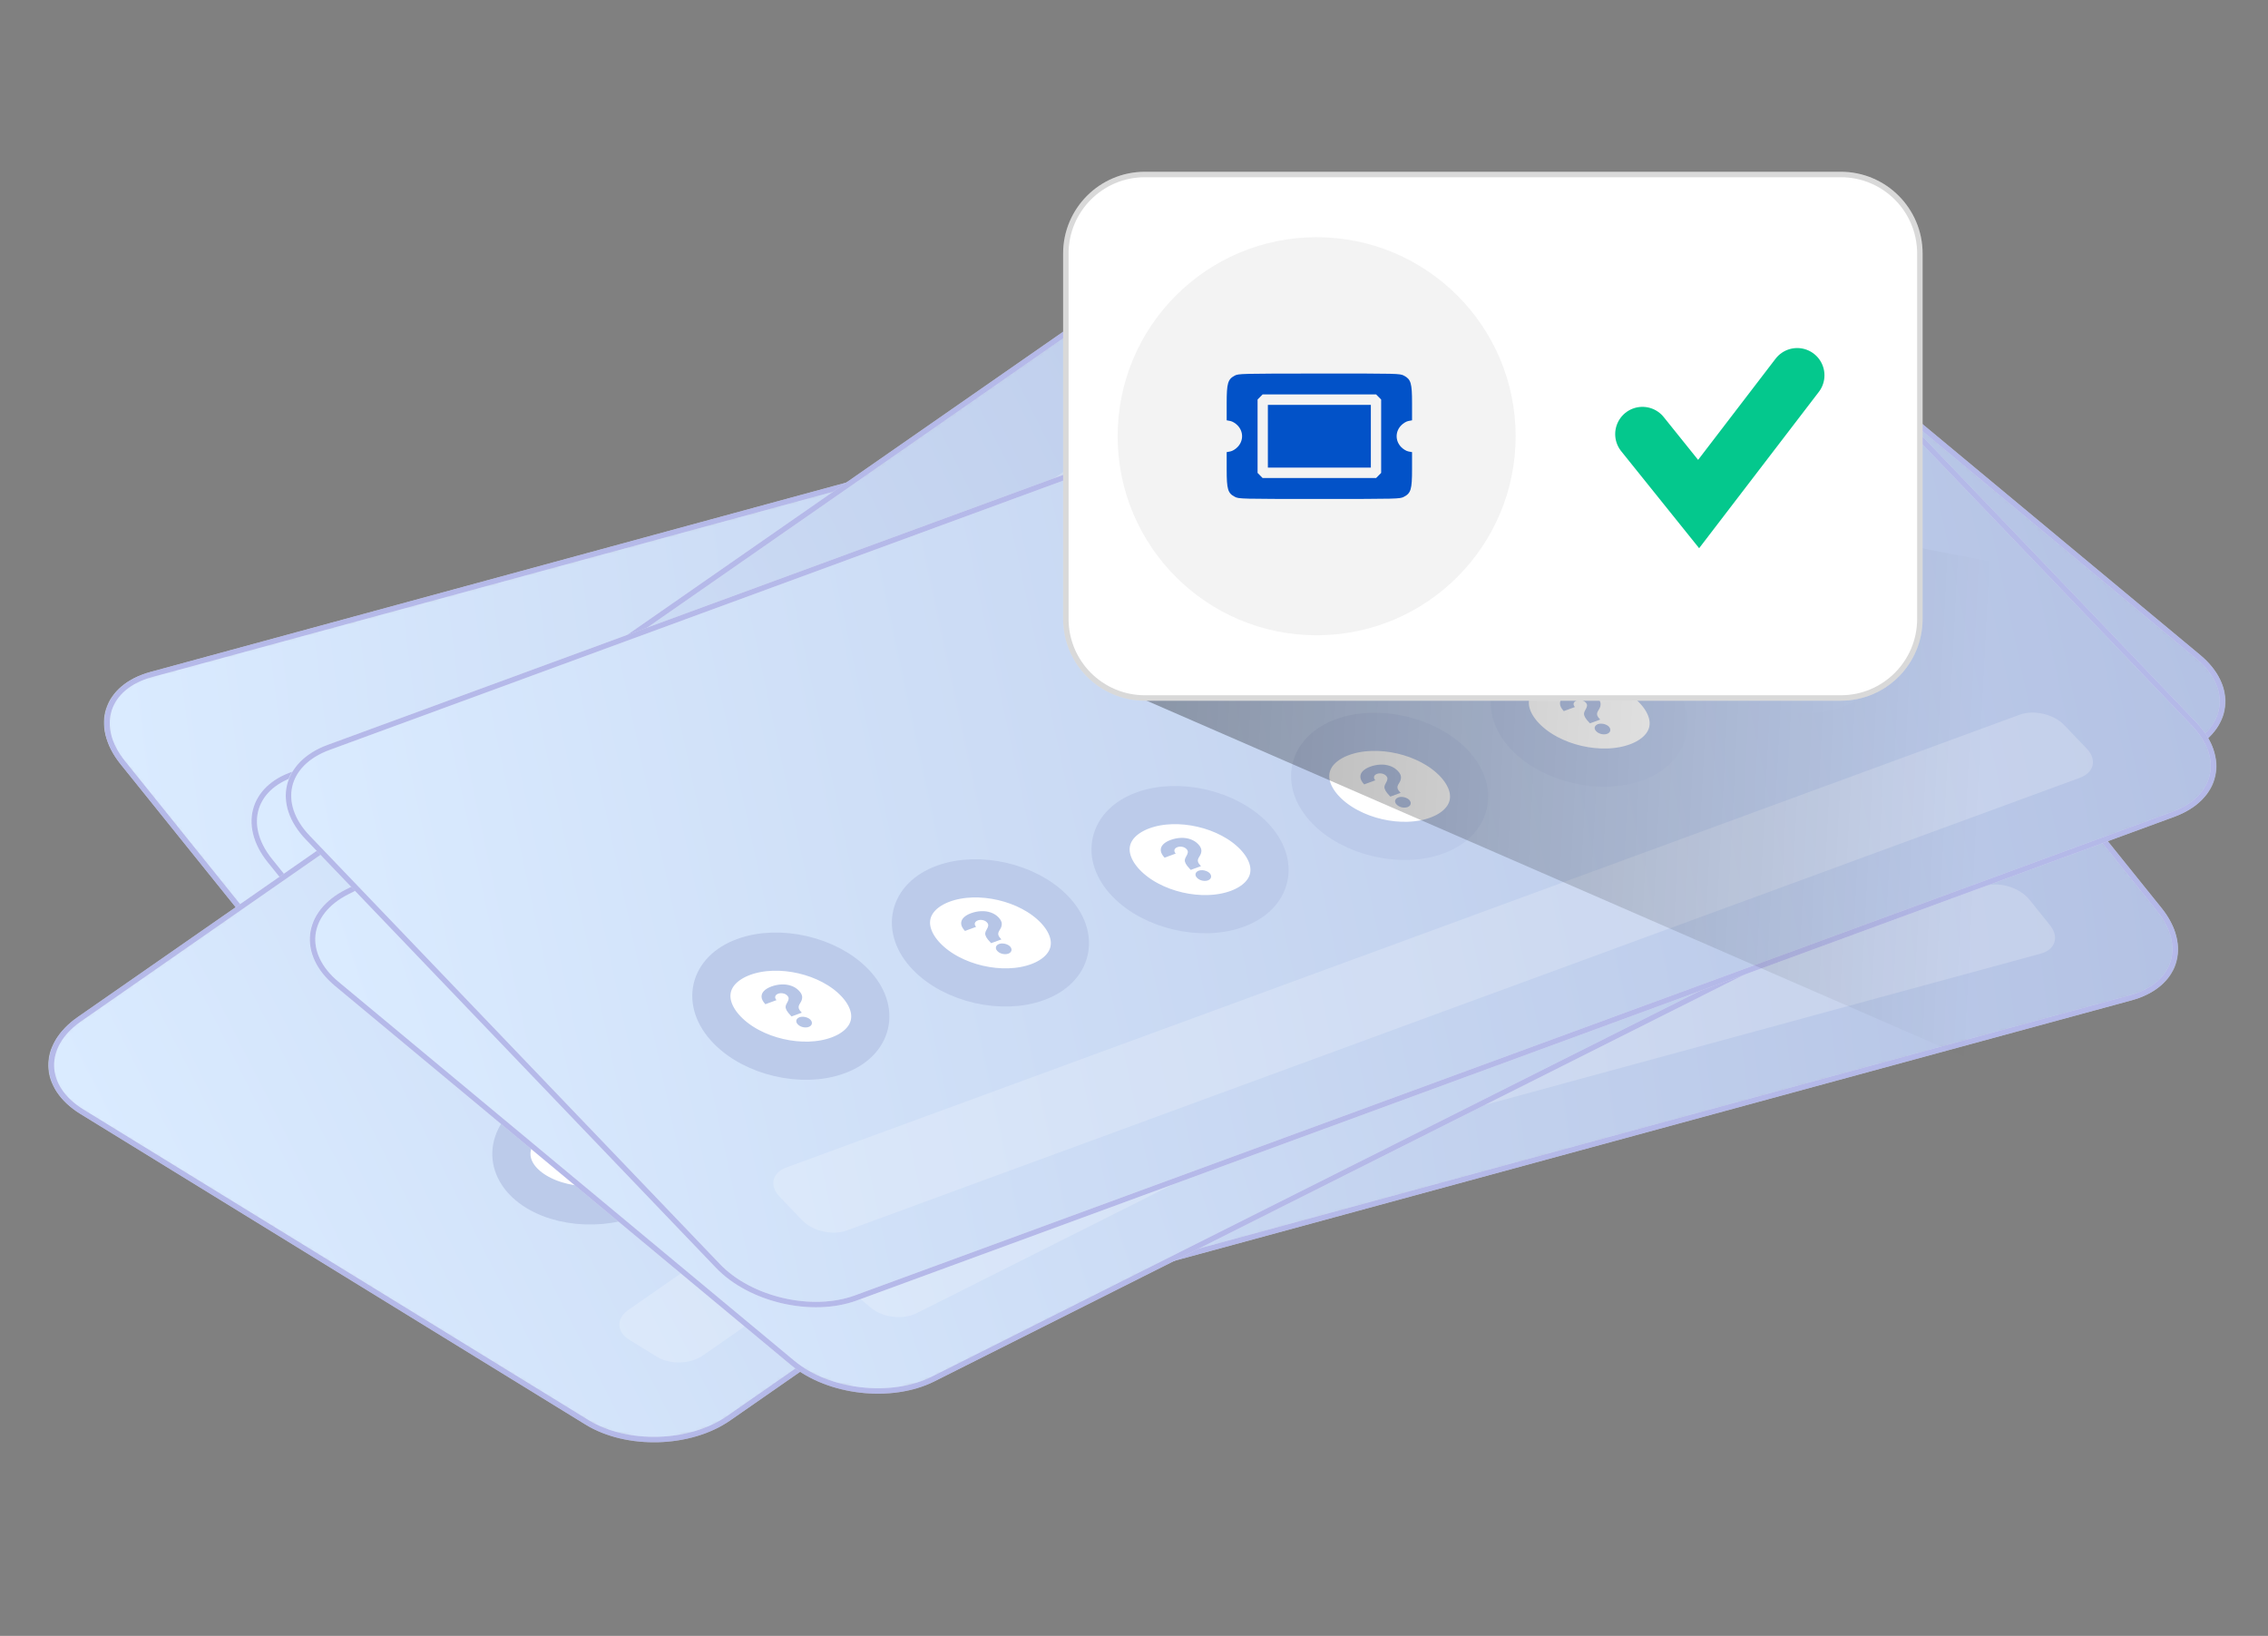<svg width="416" height="300" viewBox="0 0 416 300" fill="none" xmlns="http://www.w3.org/2000/svg">
<rect x="0" y="0" width="416" height="300" fill="#808080" stroke="none"/>
<g id="img_multi" clip-path="url(#clip0_73_969)">
<g id="Clip path group">
<mask id="mask0_73_969" style="mask-type:luminance" maskUnits="userSpaceOnUse" x="0" y="0" width="416" height="300">
<g id="clip0_28_1161">
<path id="Vector" d="M416 0.5H0V299.5H416V0.5Z" fill="white"/>
</g>
</mask>
<g mask="url(#mask0_73_969)">
<g id="Group">
<g id="Clip path group_2">
<mask id="mask1_73_969" style="mask-type:luminance" maskUnits="userSpaceOnUse" x="19" y="55" width="354" height="179">
<g id="clip1_28_1161">
<path id="Vector_2" d="M275.917 55.701L27.439 123.306C18.912 125.626 16.491 133.088 22.031 139.972L90.21 224.699C95.75 231.583 107.153 235.283 115.68 232.963L364.158 165.358C372.684 163.038 375.106 155.577 369.566 148.692L301.387 63.966C295.847 57.081 284.444 53.381 275.917 55.701Z" fill="white"/>
</g>
</mask>
<g mask="url(#mask1_73_969)">
<g id="Group_2">
<path id="Vector_3" d="M275.917 55.701L27.439 123.306C18.912 125.626 16.491 133.088 22.031 139.972L90.21 224.699C95.75 231.583 107.153 235.283 115.68 232.963L364.158 165.358C372.684 163.038 375.106 155.577 369.566 148.692L301.387 63.966C295.847 57.081 284.444 53.381 275.917 55.701Z" fill="url(#paint0_linear_73_969)"/>
<path id="Vector_4" d="M120.194 174.991C115.866 169.613 106.957 166.722 100.296 168.534C93.634 170.347 91.743 176.176 96.071 181.554C100.399 186.933 109.307 189.824 115.969 188.011C122.63 186.199 124.522 180.369 120.194 174.991Z" fill="white" stroke="#BCCBEA" stroke-width="7"/>
<path id="Vector_5" d="M107.98 180.012C107.645 179.596 107.417 179.249 107.295 178.971C107.174 178.688 107.134 178.448 107.174 178.251C107.214 178.054 107.315 177.847 107.478 177.629C107.676 177.363 107.797 177.127 107.84 176.921C107.887 176.713 107.824 176.501 107.65 176.284C107.464 176.054 107.216 175.896 106.907 175.811C106.595 175.723 106.294 175.718 106.003 175.797C105.814 175.849 105.667 175.932 105.561 176.047C105.453 176.159 105.401 176.295 105.406 176.453C105.407 176.609 105.475 176.772 105.607 176.944L103.51 177.515C103.113 177.008 102.919 176.548 102.929 176.134C102.941 175.715 103.121 175.359 103.469 175.065C103.814 174.768 104.283 174.539 104.877 174.377C105.519 174.202 106.154 174.129 106.782 174.157C107.415 174.184 107.997 174.318 108.528 174.559C109.064 174.798 109.509 175.138 109.863 175.578C110.203 176.001 110.366 176.396 110.351 176.763C110.336 177.131 110.183 177.495 109.894 177.855C109.741 178.044 109.636 178.22 109.579 178.382C109.524 178.54 109.521 178.707 109.572 178.884C109.623 179.06 109.739 179.26 109.919 179.484L110.039 179.633L108.1 180.161L107.98 180.012ZM111.082 182.349C110.867 182.407 110.632 182.419 110.379 182.384C110.126 182.349 109.886 182.271 109.661 182.151C109.435 182.031 109.253 181.881 109.115 181.702C108.973 181.533 108.897 181.361 108.885 181.187C108.874 181.013 108.926 180.858 109.042 180.722C109.158 180.587 109.324 180.49 109.539 180.431C109.746 180.375 109.974 180.365 110.223 180.401C110.476 180.436 110.716 180.511 110.943 180.627C111.175 180.742 111.361 180.883 111.503 181.053C111.641 181.231 111.715 181.41 111.725 181.589C111.733 181.765 111.68 181.922 111.566 182.061C111.45 182.196 111.289 182.292 111.082 182.349Z" fill="#B6C5E6"/>
<path id="Vector_6" d="M157.826 164.753C153.498 159.374 144.589 156.484 137.928 158.296C131.267 160.108 129.375 165.938 133.703 171.316C138.031 176.695 146.94 179.585 153.601 177.773C160.262 175.961 162.154 170.131 157.826 164.753Z" fill="white" stroke="#BCCBEA" stroke-width="7"/>
<path id="Vector_7" d="M145.612 169.773C145.277 169.358 145.049 169.011 144.927 168.732C144.806 168.449 144.766 168.209 144.806 168.012C144.846 167.815 144.947 167.608 145.11 167.391C145.308 167.125 145.429 166.888 145.472 166.682C145.519 166.474 145.456 166.262 145.282 166.046C145.096 165.815 144.848 165.657 144.539 165.572C144.227 165.484 143.926 165.48 143.635 165.559C143.446 165.61 143.299 165.693 143.193 165.809C143.085 165.92 143.033 166.056 143.038 166.215C143.039 166.37 143.107 166.533 143.239 166.705L141.142 167.276C140.745 166.769 140.551 166.309 140.561 165.895C140.573 165.477 140.753 165.12 141.101 164.827C141.446 164.529 141.915 164.3 142.509 164.138C143.151 163.964 143.786 163.89 144.414 163.919C145.047 163.945 145.629 164.079 146.16 164.32C146.696 164.559 147.141 164.899 147.495 165.339C147.835 165.762 147.998 166.157 147.983 166.525C147.968 166.892 147.815 167.256 147.526 167.616C147.373 167.805 147.268 167.981 147.211 168.143C147.156 168.301 147.153 168.468 147.204 168.645C147.255 168.822 147.371 169.022 147.551 169.245L147.671 169.394L145.732 169.922L145.612 169.773ZM148.714 172.11C148.499 172.168 148.264 172.18 148.011 172.145C147.758 172.11 147.518 172.033 147.293 171.912C147.067 171.792 146.885 171.642 146.747 171.464C146.605 171.294 146.529 171.123 146.517 170.948C146.506 170.774 146.558 170.619 146.674 170.484C146.79 170.348 146.956 170.251 147.171 170.193C147.378 170.136 147.606 170.126 147.855 170.162C148.108 170.197 148.348 170.273 148.575 170.388C148.807 170.503 148.993 170.645 149.135 170.814C149.273 170.993 149.347 171.171 149.357 171.35C149.365 171.526 149.312 171.683 149.198 171.822C149.082 171.958 148.921 172.054 148.714 172.11Z" fill="#B6C5E6"/>
<path id="Vector_8" d="M195.458 154.514C191.13 149.136 182.221 146.245 175.56 148.057C168.899 149.87 167.007 155.699 171.335 161.077C175.663 166.456 184.572 169.347 191.233 167.534C197.895 165.722 199.786 159.892 195.458 154.514Z" fill="white" stroke="#BCCBEA" stroke-width="7"/>
<path id="Vector_9" d="M183.244 159.534C182.909 159.119 182.681 158.772 182.559 158.494C182.438 158.21 182.398 157.97 182.438 157.773C182.478 157.576 182.579 157.369 182.742 157.152C182.94 156.886 183.061 156.65 183.104 156.443C183.151 156.235 183.088 156.023 182.914 155.807C182.728 155.576 182.48 155.418 182.171 155.334C181.859 155.246 181.558 155.241 181.267 155.32C181.078 155.371 180.931 155.455 180.826 155.57C180.717 155.682 180.665 155.817 180.67 155.976C180.671 156.131 180.739 156.295 180.871 156.466L178.774 157.037C178.377 156.53 178.183 156.07 178.193 155.656C178.205 155.238 178.385 154.882 178.733 154.588C179.078 154.291 179.547 154.061 180.141 153.9C180.783 153.725 181.418 153.652 182.046 153.68C182.679 153.707 183.261 153.84 183.792 154.081C184.328 154.321 184.773 154.66 185.127 155.101C185.467 155.523 185.63 155.918 185.615 156.286C185.6 156.653 185.448 157.017 185.158 157.377C185.005 157.566 184.9 157.742 184.843 157.905C184.788 158.062 184.786 158.23 184.836 158.406C184.887 158.583 185.003 158.783 185.183 159.007L185.303 159.156L183.364 159.683L183.244 159.534ZM186.346 161.871C186.131 161.93 185.896 161.941 185.643 161.906C185.39 161.872 185.15 161.794 184.925 161.673C184.699 161.553 184.517 161.403 184.379 161.225C184.237 161.056 184.161 160.884 184.149 160.709C184.138 160.535 184.19 160.38 184.306 160.245C184.422 160.109 184.588 160.012 184.803 159.954C185.01 159.897 185.238 159.887 185.487 159.924C185.74 159.959 185.98 160.034 186.207 160.15C186.439 160.264 186.625 160.406 186.767 160.575C186.905 160.754 186.979 160.933 186.989 161.112C186.997 161.287 186.944 161.444 186.83 161.583C186.714 161.719 186.553 161.815 186.346 161.871Z" fill="#B6C5E6"/>
<path id="Vector_10" d="M233.09 144.275C228.762 138.896 219.853 136.006 213.192 137.818C206.531 139.63 204.639 145.46 208.967 150.838C213.295 156.217 222.204 159.107 228.865 157.295C235.526 155.483 237.418 149.653 233.09 144.275Z" fill="white" stroke="#BCCBEA" stroke-width="7"/>
<path id="Vector_11" d="M220.876 149.295C220.541 148.88 220.313 148.533 220.191 148.254C220.07 147.971 220.03 147.731 220.07 147.534C220.11 147.337 220.211 147.13 220.374 146.913C220.572 146.647 220.693 146.411 220.736 146.204C220.783 145.996 220.72 145.784 220.546 145.568C220.36 145.337 220.112 145.179 219.803 145.095C219.491 145.006 219.19 145.002 218.899 145.081C218.71 145.132 218.563 145.216 218.457 145.331C218.349 145.443 218.297 145.578 218.302 145.737C218.303 145.892 218.371 146.056 218.503 146.227L216.406 146.798C216.009 146.291 215.815 145.831 215.825 145.417C215.837 144.999 216.017 144.643 216.365 144.349C216.71 144.052 217.179 143.822 217.773 143.661C218.415 143.486 219.05 143.413 219.678 143.441C220.311 143.468 220.893 143.601 221.424 143.842C221.96 144.082 222.405 144.421 222.759 144.862C223.099 145.284 223.262 145.679 223.247 146.047C223.232 146.414 223.079 146.778 222.79 147.138C222.637 147.327 222.532 147.503 222.475 147.666C222.42 147.823 222.417 147.991 222.468 148.167C222.519 148.344 222.635 148.544 222.815 148.768L222.935 148.917L220.996 149.444L220.876 149.295ZM223.978 151.632C223.763 151.691 223.528 151.702 223.275 151.667C223.022 151.633 222.782 151.555 222.557 151.434C222.331 151.314 222.149 151.164 222.011 150.986C221.869 150.817 221.793 150.645 221.781 150.47C221.77 150.296 221.822 150.141 221.938 150.006C222.054 149.87 222.22 149.773 222.435 149.715C222.642 149.658 222.87 149.648 223.119 149.685C223.372 149.72 223.612 149.795 223.839 149.911C224.071 150.025 224.257 150.167 224.399 150.336C224.537 150.515 224.611 150.694 224.621 150.873C224.629 151.048 224.576 151.205 224.462 151.344C224.346 151.48 224.185 151.576 223.978 151.632Z" fill="#B6C5E6"/>
<path id="Vector_12" d="M270.722 134.036C266.394 128.658 257.485 125.767 250.824 127.579C244.163 129.392 242.271 135.221 246.599 140.599C250.927 145.978 259.836 148.869 266.497 147.056C273.158 145.244 275.05 139.414 270.722 134.036Z" fill="white" stroke="#BCCBEA" stroke-width="7"/>
<path id="Vector_13" d="M258.508 139.056C258.173 138.641 257.945 138.294 257.823 138.016C257.702 137.733 257.662 137.493 257.702 137.296C257.742 137.099 257.843 136.892 258.006 136.674C258.204 136.408 258.325 136.172 258.368 135.965C258.415 135.758 258.352 135.546 258.178 135.329C257.992 135.098 257.744 134.941 257.435 134.856C257.123 134.768 256.822 134.763 256.531 134.842C256.342 134.894 256.195 134.977 256.089 135.092C255.981 135.204 255.929 135.339 255.934 135.498C255.935 135.653 256.003 135.817 256.135 135.989L254.038 136.559C253.641 136.053 253.447 135.592 253.457 135.179C253.469 134.76 253.649 134.404 253.997 134.11C254.342 133.813 254.811 133.583 255.405 133.422C256.047 133.247 256.682 133.174 257.31 133.202C257.943 133.229 258.525 133.363 259.056 133.603C259.592 133.843 260.037 134.183 260.391 134.623C260.731 135.045 260.894 135.44 260.879 135.808C260.864 136.176 260.711 136.54 260.422 136.9C260.269 137.088 260.164 137.264 260.107 137.427C260.052 137.585 260.049 137.752 260.1 137.928C260.151 138.105 260.267 138.305 260.447 138.529L260.567 138.678L258.628 139.206L258.508 139.056ZM261.61 141.393C261.395 141.452 261.16 141.464 260.907 141.429C260.654 141.394 260.414 141.316 260.189 141.196C259.963 141.075 259.781 140.926 259.643 140.747C259.501 140.578 259.425 140.406 259.413 140.232C259.402 140.057 259.454 139.903 259.57 139.767C259.686 139.632 259.852 139.535 260.067 139.476C260.274 139.42 260.502 139.41 260.751 139.446C261.004 139.481 261.244 139.556 261.471 139.672C261.703 139.786 261.889 139.928 262.031 140.097C262.169 140.276 262.243 140.455 262.253 140.634C262.261 140.809 262.208 140.967 262.094 141.106C261.978 141.241 261.817 141.337 261.61 141.393Z" fill="#B6C5E6"/>
<path id="Vector_14" d="M308.354 123.797C304.026 118.418 295.117 115.527 288.456 117.34C281.795 119.152 279.903 124.982 284.231 130.36C288.559 135.739 297.468 138.629 304.129 136.817C310.791 135.004 312.682 129.175 308.354 123.797Z" fill="white" stroke="#BCCBEA" stroke-width="7"/>
<path id="Vector_15" d="M296.14 128.818C295.805 128.402 295.577 128.055 295.455 127.777C295.334 127.494 295.294 127.254 295.334 127.057C295.374 126.86 295.475 126.653 295.638 126.435C295.836 126.169 295.957 125.933 296 125.727C296.047 125.519 295.984 125.307 295.81 125.09C295.624 124.859 295.376 124.702 295.067 124.617C294.755 124.529 294.454 124.524 294.163 124.603C293.974 124.655 293.827 124.738 293.722 124.853C293.613 124.965 293.561 125.1 293.566 125.259C293.567 125.415 293.635 125.578 293.767 125.75L291.67 126.32C291.273 125.814 291.079 125.354 291.089 124.94C291.101 124.521 291.281 124.165 291.629 123.871C291.974 123.574 292.443 123.345 293.037 123.183C293.679 123.008 294.314 122.935 294.942 122.963C295.575 122.99 296.157 123.124 296.688 123.365C297.224 123.604 297.669 123.944 298.023 124.384C298.363 124.807 298.526 125.202 298.511 125.569C298.496 125.937 298.344 126.301 298.054 126.661C297.901 126.85 297.796 127.025 297.739 127.188C297.684 127.346 297.682 127.513 297.732 127.69C297.783 127.866 297.899 128.066 298.079 128.29L298.199 128.439L296.26 128.967L296.14 128.818ZM299.242 131.154C299.027 131.213 298.792 131.225 298.539 131.19C298.286 131.155 298.046 131.077 297.821 130.957C297.595 130.836 297.413 130.687 297.275 130.508C297.133 130.339 297.057 130.167 297.045 129.993C297.034 129.819 297.086 129.664 297.202 129.528C297.318 129.393 297.484 129.296 297.699 129.237C297.906 129.181 298.134 129.171 298.383 129.207C298.636 129.242 298.876 129.317 299.103 129.433C299.335 129.547 299.521 129.689 299.663 129.859C299.801 130.037 299.875 130.216 299.885 130.395C299.893 130.571 299.84 130.728 299.726 130.867C299.61 131.002 299.449 131.098 299.242 131.154Z" fill="#B6C5E6"/>
<path id="Vector_16" d="M282.124 75.854L211.685 95.019C209.02 95.744 208.264 98.076 209.995 100.227L213.756 104.901C215.487 107.053 219.051 108.209 221.716 107.484L292.155 88.319C294.819 87.594 295.576 85.263 293.845 83.111L290.083 78.437C288.352 76.285 284.789 75.129 282.124 75.854Z" fill="white" fill-opacity="0.2"/>
<path id="Vector_17" d="M337.293 144.413L104.747 207.683C102.082 208.408 101.326 210.74 103.057 212.891L106.818 217.566C108.549 219.717 112.113 220.874 114.778 220.149L347.324 156.878C349.989 156.153 350.745 153.821 349.014 151.67L345.252 146.995C343.521 144.844 339.958 143.688 337.293 144.413Z" fill="white" fill-opacity="0.2"/>
</g>
</g>
</g>
<path id="Vector_18" d="M276.23 56.09L27.752 123.696C19.492 125.943 17.146 133.172 22.513 139.841L90.692 224.567C96.059 231.237 107.106 234.821 115.366 232.574L363.844 164.968C372.105 162.721 374.45 155.493 369.083 148.823L300.904 64.097C295.537 57.428 284.491 53.843 276.23 56.09Z" stroke="white" stroke-opacity="0.96"/>
<path id="Vector_19" d="M276.23 56.09L27.752 123.696C19.492 125.943 17.146 133.172 22.513 139.841L90.692 224.567C96.059 231.237 107.106 234.821 115.366 232.574L363.844 164.968C372.105 162.721 374.45 155.493 369.083 148.823L300.904 64.097C295.537 57.428 284.491 53.843 276.23 56.09Z" stroke="#434EC6" stroke-opacity="0.39"/>
<g id="Clip path group_3">
<mask id="mask2_73_969" style="mask-type:luminance" maskUnits="userSpaceOnUse" x="46" y="73" width="354" height="179">
<g id="clip2_28_1161">
<path id="Vector_20" d="M302.917 73.701L54.439 141.306C45.912 143.626 43.491 151.088 49.031 157.972L117.21 242.699C122.75 249.583 134.153 253.283 142.68 250.963L391.158 183.358C399.684 181.038 402.106 173.577 396.566 166.692L328.387 81.966C322.847 75.081 311.444 71.381 302.917 73.701Z" fill="white"/>
</g>
</mask>
<g mask="url(#mask2_73_969)">
<g id="Group_3">
<path id="Vector_21" d="M302.917 73.701L54.439 141.306C45.912 143.626 43.491 151.088 49.031 157.972L117.21 242.699C122.75 249.583 134.153 253.283 142.68 250.963L391.158 183.358C399.684 181.038 402.106 173.577 396.566 166.692L328.387 81.966C322.847 75.081 311.444 71.381 302.917 73.701Z" fill="url(#paint1_linear_73_969)"/>
<path id="Vector_22" d="M147.194 192.991C142.866 187.613 133.957 184.722 127.296 186.534C120.635 188.347 118.743 194.176 123.071 199.554C127.399 204.933 136.308 207.824 142.969 206.011C149.63 204.199 151.522 198.369 147.194 192.991Z" fill="white" stroke="#BCCBEA" stroke-width="7"/>
<path id="Vector_23" d="M134.98 198.012C134.645 197.596 134.417 197.249 134.295 196.971C134.174 196.688 134.134 196.448 134.174 196.251C134.214 196.054 134.315 195.847 134.478 195.629C134.676 195.363 134.797 195.127 134.84 194.921C134.887 194.713 134.824 194.501 134.65 194.284C134.464 194.054 134.216 193.896 133.907 193.811C133.595 193.723 133.294 193.718 133.003 193.797C132.814 193.849 132.667 193.932 132.561 194.047C132.453 194.159 132.401 194.295 132.406 194.453C132.407 194.609 132.475 194.772 132.607 194.944L130.51 195.515C130.113 195.008 129.919 194.548 129.929 194.134C129.941 193.715 130.121 193.359 130.469 193.065C130.814 192.768 131.283 192.539 131.877 192.377C132.519 192.202 133.154 192.129 133.782 192.157C134.415 192.184 134.997 192.318 135.528 192.559C136.064 192.798 136.509 193.138 136.863 193.578C137.203 194.001 137.366 194.396 137.351 194.763C137.336 195.131 137.183 195.495 136.894 195.855C136.741 196.044 136.636 196.22 136.579 196.382C136.524 196.54 136.521 196.707 136.572 196.884C136.623 197.06 136.739 197.26 136.919 197.484L137.039 197.633L135.1 198.161L134.98 198.012ZM138.082 200.349C137.867 200.407 137.632 200.419 137.379 200.384C137.126 200.349 136.886 200.271 136.661 200.151C136.435 200.031 136.253 199.881 136.115 199.702C135.973 199.533 135.897 199.361 135.885 199.187C135.874 199.013 135.926 198.858 136.042 198.722C136.158 198.587 136.324 198.49 136.539 198.431C136.746 198.375 136.974 198.365 137.223 198.401C137.476 198.436 137.716 198.511 137.943 198.627C138.175 198.742 138.361 198.883 138.503 199.053C138.641 199.231 138.715 199.41 138.725 199.589C138.733 199.765 138.68 199.922 138.566 200.061C138.45 200.196 138.289 200.292 138.082 200.349Z" fill="#B6C5E6"/>
<path id="Vector_24" d="M184.826 182.753C180.498 177.374 171.589 174.484 164.928 176.296C158.267 178.108 156.375 183.938 160.703 189.316C165.031 194.695 173.94 197.585 180.601 195.773C187.262 193.961 189.154 188.131 184.826 182.753Z" fill="white" stroke="#BCCBEA" stroke-width="7"/>
<path id="Vector_25" d="M172.612 187.773C172.277 187.358 172.049 187.011 171.927 186.732C171.806 186.449 171.766 186.209 171.806 186.012C171.846 185.815 171.947 185.608 172.11 185.391C172.308 185.125 172.429 184.888 172.472 184.682C172.519 184.474 172.456 184.262 172.282 184.046C172.096 183.815 171.848 183.657 171.539 183.572C171.227 183.484 170.926 183.48 170.635 183.559C170.446 183.61 170.299 183.693 170.193 183.809C170.085 183.92 170.033 184.056 170.038 184.215C170.039 184.37 170.107 184.533 170.239 184.705L168.142 185.276C167.745 184.769 167.551 184.309 167.561 183.895C167.573 183.477 167.753 183.12 168.101 182.827C168.446 182.529 168.915 182.3 169.509 182.138C170.151 181.964 170.786 181.89 171.414 181.919C172.047 181.945 172.629 182.079 173.16 182.32C173.696 182.559 174.141 182.899 174.495 183.339C174.835 183.762 174.998 184.157 174.983 184.525C174.968 184.892 174.815 185.256 174.526 185.616C174.373 185.805 174.268 185.981 174.211 186.143C174.156 186.301 174.153 186.468 174.204 186.645C174.255 186.822 174.371 187.022 174.551 187.245L174.671 187.394L172.732 187.922L172.612 187.773ZM175.714 190.11C175.499 190.168 175.264 190.18 175.011 190.145C174.758 190.11 174.518 190.033 174.293 189.912C174.067 189.792 173.885 189.642 173.747 189.464C173.605 189.294 173.529 189.123 173.517 188.948C173.506 188.774 173.558 188.619 173.674 188.484C173.79 188.348 173.956 188.251 174.171 188.193C174.378 188.136 174.606 188.126 174.855 188.162C175.108 188.197 175.348 188.273 175.575 188.388C175.807 188.503 175.993 188.645 176.135 188.814C176.273 188.993 176.347 189.171 176.357 189.35C176.365 189.526 176.312 189.683 176.198 189.822C176.082 189.958 175.921 190.054 175.714 190.11Z" fill="#B6C5E6"/>
<path id="Vector_26" d="M222.458 172.514C218.13 167.136 209.221 164.245 202.56 166.057C195.899 167.87 194.007 173.699 198.335 179.077C202.663 184.456 211.572 187.347 218.233 185.534C224.895 183.722 226.786 177.892 222.458 172.514Z" fill="white" stroke="#BCCBEA" stroke-width="7"/>
<path id="Vector_27" d="M210.244 177.534C209.909 177.119 209.681 176.772 209.559 176.494C209.438 176.21 209.398 175.97 209.438 175.773C209.478 175.576 209.579 175.369 209.742 175.152C209.94 174.886 210.061 174.65 210.104 174.443C210.151 174.235 210.088 174.023 209.914 173.807C209.728 173.576 209.48 173.418 209.171 173.334C208.859 173.246 208.558 173.241 208.267 173.32C208.078 173.371 207.931 173.455 207.826 173.57C207.717 173.682 207.665 173.817 207.67 173.976C207.671 174.131 207.739 174.295 207.871 174.466L205.774 175.037C205.377 174.53 205.183 174.07 205.193 173.656C205.205 173.238 205.385 172.882 205.733 172.588C206.078 172.291 206.547 172.061 207.141 171.9C207.783 171.725 208.418 171.652 209.046 171.68C209.679 171.707 210.261 171.84 210.792 172.081C211.328 172.321 211.773 172.66 212.127 173.101C212.467 173.523 212.63 173.918 212.615 174.286C212.6 174.653 212.448 175.017 212.158 175.377C212.005 175.566 211.9 175.742 211.843 175.905C211.788 176.062 211.786 176.23 211.836 176.406C211.887 176.583 212.003 176.783 212.183 177.007L212.303 177.156L210.364 177.683L210.244 177.534ZM213.346 179.871C213.131 179.93 212.896 179.941 212.643 179.906C212.39 179.872 212.15 179.794 211.925 179.673C211.699 179.553 211.517 179.403 211.379 179.225C211.237 179.056 211.161 178.884 211.149 178.709C211.138 178.535 211.19 178.38 211.306 178.245C211.422 178.109 211.588 178.012 211.803 177.954C212.01 177.897 212.238 177.887 212.487 177.924C212.74 177.959 212.98 178.034 213.207 178.15C213.439 178.264 213.625 178.406 213.767 178.575C213.905 178.754 213.979 178.933 213.989 179.112C213.997 179.287 213.944 179.444 213.83 179.583C213.714 179.719 213.553 179.815 213.346 179.871Z" fill="#B6C5E6"/>
<path id="Vector_28" d="M260.09 162.275C255.762 156.896 246.853 154.006 240.192 155.818C233.531 157.63 231.639 163.46 235.967 168.838C240.295 174.217 249.204 177.107 255.865 175.295C262.526 173.483 264.418 167.653 260.09 162.275Z" fill="white" stroke="#BCCBEA" stroke-width="7"/>
<path id="Vector_29" d="M247.876 167.295C247.541 166.88 247.313 166.533 247.191 166.254C247.07 165.971 247.03 165.731 247.07 165.534C247.11 165.337 247.211 165.13 247.374 164.913C247.572 164.647 247.693 164.411 247.736 164.204C247.783 163.996 247.72 163.784 247.546 163.568C247.36 163.337 247.112 163.179 246.803 163.095C246.491 163.006 246.19 163.002 245.899 163.081C245.71 163.132 245.563 163.216 245.457 163.331C245.349 163.443 245.297 163.578 245.302 163.737C245.303 163.892 245.371 164.056 245.503 164.227L243.406 164.798C243.009 164.291 242.815 163.831 242.825 163.417C242.837 162.999 243.017 162.643 243.365 162.349C243.71 162.052 244.179 161.822 244.773 161.661C245.415 161.486 246.05 161.413 246.678 161.441C247.311 161.468 247.893 161.601 248.424 161.842C248.96 162.082 249.405 162.421 249.759 162.862C250.099 163.284 250.262 163.679 250.247 164.047C250.232 164.414 250.079 164.778 249.79 165.138C249.637 165.327 249.532 165.503 249.475 165.666C249.42 165.823 249.417 165.991 249.468 166.167C249.519 166.344 249.635 166.544 249.815 166.768L249.935 166.917L247.996 167.444L247.876 167.295ZM250.978 169.632C250.763 169.691 250.528 169.702 250.275 169.667C250.022 169.633 249.782 169.555 249.557 169.434C249.331 169.314 249.149 169.164 249.011 168.986C248.869 168.817 248.793 168.645 248.781 168.47C248.77 168.296 248.822 168.141 248.938 168.006C249.054 167.87 249.22 167.773 249.435 167.715C249.642 167.658 249.87 167.648 250.119 167.685C250.372 167.72 250.612 167.795 250.839 167.911C251.071 168.025 251.257 168.167 251.399 168.336C251.537 168.515 251.611 168.694 251.621 168.873C251.629 169.048 251.576 169.205 251.462 169.344C251.346 169.48 251.185 169.576 250.978 169.632Z" fill="#B6C5E6"/>
<path id="Vector_30" d="M297.722 152.036C293.394 146.658 284.485 143.767 277.824 145.579C271.163 147.392 269.271 153.221 273.599 158.599C277.927 163.978 286.836 166.869 293.497 165.056C300.158 163.244 302.05 157.414 297.722 152.036Z" fill="white" stroke="#BCCBEA" stroke-width="7"/>
<path id="Vector_31" d="M285.508 157.056C285.173 156.641 284.945 156.294 284.823 156.016C284.702 155.733 284.662 155.493 284.702 155.296C284.742 155.099 284.843 154.892 285.006 154.674C285.204 154.408 285.325 154.172 285.368 153.965C285.415 153.758 285.352 153.546 285.178 153.329C284.992 153.098 284.744 152.941 284.435 152.856C284.123 152.768 283.822 152.763 283.531 152.842C283.342 152.894 283.195 152.977 283.089 153.092C282.981 153.204 282.929 153.339 282.934 153.498C282.935 153.653 283.003 153.817 283.135 153.989L281.038 154.559C280.641 154.053 280.447 153.592 280.457 153.179C280.469 152.76 280.649 152.404 280.997 152.11C281.342 151.813 281.811 151.583 282.405 151.422C283.047 151.247 283.682 151.174 284.31 151.202C284.943 151.229 285.525 151.363 286.056 151.603C286.592 151.843 287.037 152.183 287.391 152.623C287.731 153.045 287.894 153.44 287.879 153.808C287.864 154.176 287.711 154.54 287.422 154.9C287.269 155.088 287.164 155.264 287.107 155.427C287.052 155.585 287.049 155.752 287.1 155.928C287.151 156.105 287.267 156.305 287.447 156.529L287.567 156.678L285.628 157.206L285.508 157.056ZM288.61 159.393C288.395 159.452 288.16 159.464 287.907 159.429C287.654 159.394 287.414 159.316 287.189 159.196C286.963 159.075 286.781 158.926 286.643 158.747C286.501 158.578 286.425 158.406 286.413 158.232C286.402 158.057 286.454 157.903 286.57 157.767C286.686 157.632 286.852 157.535 287.067 157.476C287.274 157.42 287.502 157.41 287.751 157.446C288.004 157.481 288.244 157.556 288.471 157.672C288.703 157.786 288.889 157.928 289.031 158.097C289.169 158.276 289.243 158.455 289.253 158.634C289.261 158.809 289.208 158.967 289.094 159.106C288.978 159.241 288.817 159.337 288.61 159.393Z" fill="#B6C5E6"/>
<path id="Vector_32" d="M335.354 141.797C331.026 136.418 322.117 133.527 315.456 135.34C308.795 137.152 306.903 142.982 311.231 148.36C315.559 153.739 324.468 156.629 331.129 154.817C337.791 153.004 339.682 147.175 335.354 141.797Z" fill="white" stroke="#BCCBEA" stroke-width="7"/>
<path id="Vector_33" d="M323.14 146.818C322.805 146.402 322.577 146.055 322.455 145.777C322.334 145.494 322.294 145.254 322.334 145.057C322.374 144.86 322.475 144.653 322.638 144.435C322.836 144.169 322.957 143.933 323 143.727C323.047 143.519 322.984 143.307 322.81 143.09C322.624 142.859 322.376 142.702 322.067 142.617C321.755 142.529 321.454 142.524 321.163 142.603C320.974 142.655 320.827 142.738 320.722 142.853C320.613 142.965 320.561 143.1 320.566 143.259C320.567 143.415 320.635 143.578 320.767 143.75L318.67 144.32C318.273 143.814 318.079 143.354 318.089 142.94C318.101 142.521 318.281 142.165 318.629 141.871C318.974 141.574 319.443 141.345 320.037 141.183C320.679 141.008 321.314 140.935 321.942 140.963C322.575 140.99 323.157 141.124 323.688 141.365C324.224 141.604 324.669 141.944 325.023 142.384C325.363 142.807 325.526 143.202 325.511 143.569C325.496 143.937 325.344 144.301 325.054 144.661C324.901 144.85 324.796 145.025 324.739 145.188C324.684 145.346 324.682 145.513 324.732 145.69C324.783 145.866 324.899 146.066 325.079 146.29L325.199 146.439L323.26 146.967L323.14 146.818ZM326.242 149.154C326.027 149.213 325.792 149.225 325.539 149.19C325.286 149.155 325.046 149.077 324.821 148.957C324.595 148.836 324.413 148.687 324.275 148.508C324.133 148.339 324.057 148.167 324.045 147.993C324.034 147.819 324.086 147.664 324.202 147.528C324.318 147.393 324.484 147.296 324.699 147.237C324.906 147.181 325.134 147.171 325.383 147.207C325.636 147.242 325.876 147.317 326.103 147.433C326.335 147.547 326.521 147.689 326.663 147.859C326.801 148.037 326.875 148.216 326.885 148.395C326.893 148.571 326.84 148.728 326.726 148.867C326.61 149.002 326.449 149.098 326.242 149.154Z" fill="#B6C5E6"/>
<path id="Vector_34" d="M309.124 93.854L238.685 113.019C236.02 113.744 235.264 116.076 236.995 118.227L240.756 122.902C242.487 125.053 246.051 126.21 248.716 125.485L319.155 106.32C321.819 105.595 322.576 103.263 320.845 101.112L317.083 96.437C315.352 94.286 311.789 93.129 309.124 93.854Z" fill="white" fill-opacity="0.2"/>
<path id="Vector_35" d="M364.293 162.413L131.746 225.683C129.082 226.408 128.325 228.74 130.056 230.891L133.818 235.566C135.549 237.717 139.113 238.874 141.777 238.149L374.324 174.878C376.988 174.153 377.745 171.821 376.014 169.67L372.252 164.995C370.521 162.844 366.958 161.688 364.293 162.413Z" fill="white" fill-opacity="0.2"/>
<path id="Vector_36" d="M89.563 153.621L94.311 159.522L90.309 160.61L85.884 155.111C85.095 154.131 84.266 153.776 83.415 154.007C82.315 154.307 82.244 155.073 83.198 156.258L87.348 161.415L83.45 162.475L79.025 156.976C78.258 156.024 77.41 155.64 76.572 155.868C75.487 156.163 75.398 156.953 76.339 158.123L80.49 163.28L76.488 164.369L68.92 154.964L71.734 154.199L73.117 155.054C73.212 154.54 73.472 154.076 73.88 153.694C74.287 153.312 74.832 153.021 75.476 152.842C76.12 152.651 76.864 152.595 77.64 152.678C78.417 152.762 79.201 152.983 79.921 153.32C79.998 152.77 80.259 152.272 80.684 151.864C81.109 151.456 81.687 151.149 82.374 150.965C84.863 150.288 87.775 151.409 89.558 153.624" fill="#1540F2"/>
<path id="Vector_37" d="M91.693 154.5C89.346 151.584 90.385 148.748 94.174 147.717C97.962 146.686 102.374 148.04 104.72 150.956C107.066 153.871 106.016 156.713 102.239 157.74C98.463 158.767 94.032 157.407 91.693 154.5ZM99.897 154.83C100.242 154.745 100.539 154.603 100.77 154.414C101 154.224 101.159 153.991 101.235 153.73C101.312 153.468 101.305 153.183 101.215 152.893C101.125 152.604 100.954 152.316 100.713 152.047C100.504 151.773 100.229 151.519 99.904 151.299C99.579 151.079 99.21 150.899 98.82 150.768C98.429 150.637 98.025 150.558 97.632 150.536C97.238 150.515 96.862 150.55 96.527 150.642C96.192 150.733 95.904 150.878 95.68 151.067C95.457 151.257 95.302 151.488 95.225 151.746C95.147 152.004 95.15 152.284 95.232 152.57C95.314 152.856 95.473 153.142 95.701 153.411C95.901 153.69 96.172 153.952 96.496 154.177C96.821 154.403 97.193 154.589 97.587 154.722C97.982 154.856 98.391 154.934 98.789 154.953C99.186 154.971 99.564 154.929 99.897 154.83Z" fill="#1540F2"/>
<path id="Vector_38" d="M115.36 150.33L117.643 153.167L114.89 153.916C114.365 154.106 113.756 154.197 113.107 154.184C112.457 154.171 111.783 154.054 111.131 153.84C110.48 153.627 109.867 153.323 109.335 152.949C108.803 152.576 108.366 152.142 108.054 151.678L105.201 148.133L103.075 148.711L102.466 147.955L104.063 142.049L104.885 141.825L107.098 144.576L110.017 143.782L112.024 146.276L109.207 147.043L111.616 150.037C111.717 150.187 111.86 150.327 112.033 150.448C112.206 150.568 112.405 150.666 112.616 150.734C112.828 150.803 113.046 150.839 113.256 150.842C113.466 150.845 113.663 150.814 113.831 150.75L115.36 150.33Z" fill="#1540F2"/>
<path id="Vector_39" d="M124.314 147.894L126.597 150.731L123.844 151.48C123.319 151.67 122.71 151.761 122.06 151.748C121.411 151.735 120.737 151.618 120.085 151.404C119.434 151.191 118.82 150.887 118.289 150.513C117.757 150.14 117.32 149.706 117.008 149.242L114.155 145.697L112.029 146.275L111.42 145.518L113.012 139.614L113.835 139.39L116.048 142.141L118.967 141.347L120.974 143.841L118.156 144.608L120.565 147.602C120.668 147.751 120.81 147.891 120.983 148.011C121.156 148.131 121.355 148.228 121.566 148.296C121.777 148.364 121.995 148.4 122.204 148.403C122.414 148.406 122.609 148.374 122.778 148.311L124.314 147.894Z" fill="#1540F2"/>
<path id="Vector_40" d="M123.254 145.913C120.908 142.997 121.946 140.16 125.735 139.129C129.523 138.099 133.936 139.453 136.282 142.368C138.628 145.284 137.577 148.125 133.801 149.153C130.024 150.18 125.593 148.819 123.254 145.913ZM131.459 146.242C131.804 146.157 132.101 146.016 132.331 145.826C132.562 145.637 132.72 145.404 132.797 145.142C132.873 144.88 132.867 144.596 132.777 144.306C132.687 144.016 132.515 143.728 132.274 143.46C132.065 143.186 131.79 142.931 131.465 142.712C131.14 142.492 130.771 142.311 130.381 142.18C129.991 142.049 129.587 141.97 129.193 141.949C128.799 141.927 128.424 141.963 128.089 142.054C127.753 142.145 127.465 142.29 127.242 142.48C127.018 142.669 126.863 142.9 126.786 143.158C126.709 143.416 126.711 143.697 126.793 143.983C126.875 144.269 127.034 144.555 127.262 144.823C127.462 145.103 127.733 145.364 128.058 145.59C128.382 145.816 128.754 146.001 129.149 146.135C129.543 146.268 129.952 146.347 130.35 146.365C130.748 146.384 131.125 146.342 131.459 146.242Z" fill="#1540F2"/>
</g>
</g>
</g>
<path id="Vector_41" d="M303.23 74.091L54.752 141.696C46.492 143.943 44.147 151.172 49.513 157.841L117.692 242.567C123.059 249.237 134.106 252.821 142.366 250.574L390.844 182.968C399.105 180.721 401.45 173.493 396.083 166.823L327.904 82.097C322.537 75.428 311.491 71.843 303.23 74.091Z" stroke="white" stroke-opacity="0.96"/>
<path id="Vector_42" d="M303.23 74.091L54.752 141.696C46.492 143.943 44.147 151.172 49.513 157.841L117.692 242.567C123.059 249.237 134.106 252.821 142.366 250.574L390.844 182.968C399.105 180.721 401.45 173.493 396.083 166.823L327.904 82.097C322.537 75.428 311.491 71.843 303.23 74.091Z" stroke="#434EC6" stroke-opacity="0.39"/>
<g id="Clip path group_4">
<mask id="mask3_73_969" style="mask-type:luminance" maskUnits="userSpaceOnUse" x="8" y="35" width="343" height="230">
<g id="clip3_28_1161">
<path id="Vector_43" d="M225.558 39.634L14.136 186.647C6.881 191.692 7.102 199.533 14.63 204.161L107.273 261.12C114.8 265.748 126.784 265.41 134.039 260.365L345.461 113.353C352.716 108.308 352.495 100.466 344.967 95.838L252.324 38.88C244.797 34.252 232.813 34.589 225.558 39.634Z" fill="white"/>
</g>
</mask>
<g mask="url(#mask3_73_969)">
<g id="Group_4">
<path id="Vector_44" d="M225.558 39.634L14.136 186.647C6.881 191.692 7.102 199.533 14.63 204.161L107.273 261.12C114.8 265.748 126.784 265.41 134.039 260.365L345.461 113.353C352.716 108.308 352.495 100.466 344.967 95.838L252.324 38.88C244.797 34.252 232.813 34.589 225.558 39.634Z" fill="url(#paint2_linear_73_969)"/>
<path id="Vector_45" d="M118.852 204.236C112.971 200.621 103.609 200.884 97.941 204.826C92.273 208.767 92.446 214.893 98.327 218.509C104.208 222.124 113.57 221.861 119.238 217.919C124.906 213.978 124.733 207.852 118.852 204.236Z" fill="white" stroke="#BCCBEA" stroke-width="7"/>
<path id="Vector_46" d="M109.029 213.062C108.575 212.783 108.243 212.532 108.035 212.311C107.826 212.085 107.708 211.872 107.679 211.673C107.651 211.474 107.677 211.245 107.757 210.986C107.855 210.669 107.89 210.406 107.861 210.197C107.836 209.985 107.705 209.807 107.468 209.661C107.216 209.506 106.93 209.44 106.61 209.464C106.286 209.486 106.001 209.583 105.754 209.754C105.593 209.866 105.482 209.994 105.421 210.138C105.357 210.28 105.353 210.425 105.411 210.573C105.464 210.719 105.583 210.85 105.765 210.967L103.98 212.208C103.437 211.864 103.1 211.495 102.971 211.102C102.841 210.704 102.891 210.308 103.12 209.915C103.346 209.519 103.711 209.145 104.216 208.794C104.762 208.414 105.336 208.132 105.938 207.948C106.543 207.761 107.136 207.692 107.717 207.741C108.302 207.787 108.835 207.958 109.317 208.253C109.779 208.538 110.064 208.855 110.173 209.207C110.282 209.558 110.261 209.952 110.109 210.388C110.028 210.617 109.988 210.818 109.989 210.99C109.99 211.158 110.044 211.316 110.151 211.465C110.258 211.614 110.434 211.764 110.679 211.915L110.842 212.015L109.192 213.162L109.029 213.062ZM112.735 214.223C112.552 214.351 112.335 214.44 112.085 214.492C111.835 214.544 111.583 214.551 111.33 214.514C111.077 214.476 110.856 214.396 110.665 214.274C110.475 214.162 110.345 214.026 110.276 213.866C110.207 213.705 110.204 213.542 110.268 213.375C110.332 213.209 110.456 213.062 110.639 212.934C110.815 212.812 111.026 212.726 111.273 212.677C111.523 212.625 111.774 212.615 112.027 212.648C112.284 212.678 112.507 212.749 112.697 212.861C112.887 212.983 113.017 213.127 113.087 213.292C113.152 213.455 113.155 213.621 113.095 213.79C113.031 213.956 112.911 214.101 112.735 214.223Z" fill="#B6C5E6"/>
<path id="Vector_47" d="M150.872 181.971C144.991 178.355 135.629 178.619 129.961 182.561C124.293 186.502 124.466 192.628 130.347 196.244C136.228 199.859 145.59 199.595 151.258 195.654C156.926 191.713 156.753 185.587 150.872 181.971Z" fill="white" stroke="#BCCBEA" stroke-width="7"/>
<path id="Vector_48" d="M141.049 190.797C140.594 190.518 140.263 190.267 140.055 190.046C139.846 189.82 139.728 189.607 139.699 189.408C139.671 189.209 139.697 188.98 139.777 188.721C139.875 188.404 139.909 188.14 139.881 187.932C139.856 187.72 139.725 187.542 139.488 187.396C139.235 187.241 138.949 187.175 138.63 187.199C138.306 187.221 138.021 187.317 137.774 187.489C137.613 187.601 137.502 187.729 137.441 187.873C137.377 188.015 137.373 188.16 137.431 188.308C137.484 188.453 137.602 188.585 137.785 188.702L136 189.943C135.456 189.599 135.12 189.23 134.991 188.837C134.861 188.439 134.911 188.043 135.14 187.65C135.366 187.254 135.731 186.88 136.236 186.529C136.782 186.149 137.356 185.867 137.957 185.683C138.563 185.496 139.156 185.427 139.737 185.476C140.322 185.521 140.855 185.692 141.337 185.988C141.799 186.272 142.084 186.59 142.193 186.942C142.302 187.293 142.281 187.687 142.129 188.123C142.048 188.352 142.008 188.553 142.009 188.725C142.01 188.893 142.064 189.051 142.171 189.2C142.278 189.349 142.454 189.499 142.699 189.649L142.862 189.75L141.212 190.897L141.049 190.797ZM144.755 191.958C144.572 192.085 144.355 192.175 144.105 192.227C143.854 192.279 143.603 192.286 143.35 192.248C143.097 192.211 142.875 192.131 142.685 192.009C142.495 191.897 142.365 191.761 142.296 191.6C142.227 191.44 142.224 191.277 142.288 191.11C142.352 190.944 142.475 190.797 142.659 190.669C142.835 190.547 143.046 190.461 143.292 190.412C143.543 190.36 143.794 190.35 144.047 190.383C144.303 190.413 144.527 190.484 144.717 190.596C144.907 190.718 145.037 190.862 145.107 191.027C145.172 191.19 145.175 191.356 145.115 191.525C145.051 191.691 144.931 191.836 144.755 191.958Z" fill="#B6C5E6"/>
<path id="Vector_49" d="M182.891 159.707C177.01 156.091 167.648 156.355 161.98 160.296C156.312 164.237 156.485 170.363 162.366 173.979C168.247 177.595 177.609 177.331 183.277 173.39C188.945 169.448 188.772 163.322 182.891 159.707Z" fill="white" stroke="#BCCBEA" stroke-width="7"/>
<path id="Vector_50" d="M173.068 168.532C172.614 168.253 172.283 168.002 172.074 167.781C171.866 167.555 171.747 167.342 171.719 167.143C171.69 166.944 171.716 166.715 171.797 166.456C171.895 166.139 171.929 165.876 171.9 165.667C171.875 165.455 171.744 165.277 171.508 165.131C171.255 164.976 170.969 164.91 170.649 164.934C170.326 164.956 170.04 165.053 169.794 165.224C169.633 165.336 169.522 165.464 169.461 165.608C169.396 165.75 169.393 165.895 169.45 166.043C169.504 166.189 169.622 166.32 169.805 166.437L168.02 167.678C167.476 167.334 167.14 166.965 167.01 166.572C166.881 166.174 166.931 165.778 167.16 165.385C167.385 164.989 167.751 164.615 168.256 164.264C168.802 163.884 169.376 163.602 169.977 163.418C170.582 163.231 171.176 163.162 171.757 163.211C172.342 163.257 172.875 163.427 173.356 163.723C173.818 164.008 174.104 164.325 174.213 164.677C174.322 165.028 174.301 165.422 174.149 165.858C174.068 166.087 174.028 166.288 174.029 166.46C174.03 166.628 174.084 166.786 174.191 166.935C174.298 167.084 174.474 167.234 174.718 167.385L174.882 167.485L173.231 168.632L173.068 168.532ZM176.775 169.693C176.592 169.821 176.375 169.91 176.124 169.962C175.874 170.014 175.623 170.021 175.37 169.984C175.117 169.946 174.895 169.866 174.705 169.744C174.515 169.632 174.385 169.496 174.316 169.336C174.246 169.175 174.244 169.012 174.308 168.845C174.372 168.679 174.495 168.532 174.679 168.404C174.854 168.282 175.066 168.196 175.312 168.147C175.563 168.095 175.814 168.085 176.067 168.118C176.323 168.148 176.546 168.219 176.737 168.331C176.927 168.453 177.057 168.597 177.126 168.762C177.192 168.925 177.195 169.091 177.135 169.26C177.071 169.426 176.951 169.571 176.775 169.693Z" fill="#B6C5E6"/>
<path id="Vector_51" d="M214.911 137.441C209.031 133.826 199.668 134.09 194 138.031C188.332 141.972 188.505 148.098 194.386 151.714C200.267 155.33 209.629 155.066 215.297 151.124C220.965 147.183 220.792 141.057 214.911 137.441Z" fill="white" stroke="#BCCBEA" stroke-width="7"/>
<path id="Vector_52" d="M205.088 146.267C204.634 145.988 204.303 145.737 204.094 145.516C203.886 145.29 203.767 145.077 203.739 144.878C203.71 144.679 203.736 144.45 203.817 144.191C203.915 143.874 203.949 143.61 203.92 143.402C203.895 143.19 203.764 143.012 203.528 142.866C203.275 142.711 202.989 142.645 202.669 142.669C202.346 142.691 202.06 142.787 201.813 142.959C201.653 143.071 201.542 143.199 201.481 143.343C201.416 143.485 201.413 143.629 201.47 143.778C201.524 143.923 201.642 144.055 201.825 144.172L200.04 145.413C199.496 145.069 199.16 144.7 199.03 144.307C198.901 143.909 198.951 143.513 199.18 143.12C199.405 142.724 199.77 142.35 200.276 141.999C200.822 141.619 201.396 141.337 201.997 141.153C202.602 140.966 203.195 140.897 203.777 140.945C204.362 140.991 204.895 141.162 205.376 141.458C205.838 141.742 206.124 142.06 206.233 142.411C206.342 142.763 206.321 143.157 206.169 143.593C206.088 143.822 206.047 144.023 206.049 144.195C206.049 144.363 206.103 144.521 206.211 144.67C206.318 144.819 206.494 144.969 206.738 145.119L206.901 145.22L205.251 146.367L205.088 146.267ZM208.795 147.428C208.611 147.555 208.395 147.645 208.144 147.697C207.894 147.749 207.642 147.756 207.39 147.718C207.137 147.681 206.915 147.601 206.725 147.479C206.535 147.367 206.405 147.231 206.336 147.07C206.266 146.91 206.263 146.747 206.327 146.58C206.391 146.414 206.515 146.267 206.698 146.139C206.874 146.017 207.086 145.931 207.332 145.882C207.582 145.83 207.834 145.82 208.087 145.853C208.343 145.883 208.566 145.954 208.756 146.066C208.947 146.188 209.077 146.332 209.146 146.497C209.212 146.66 209.215 146.826 209.155 146.995C209.091 147.161 208.971 147.306 208.795 147.428Z" fill="#B6C5E6"/>
<path id="Vector_53" d="M246.931 115.176C241.051 111.561 231.688 111.824 226.02 115.766C220.352 119.707 220.525 125.833 226.406 129.449C232.287 133.064 241.649 132.801 247.317 128.859C252.985 124.918 252.812 118.792 246.931 115.176Z" fill="white" stroke="#BCCBEA" stroke-width="7"/>
<path id="Vector_54" d="M237.108 124.002C236.654 123.722 236.323 123.472 236.114 123.251C235.906 123.025 235.787 122.812 235.759 122.613C235.73 122.414 235.756 122.185 235.836 121.926C235.934 121.608 235.969 121.345 235.94 121.136C235.915 120.925 235.784 120.746 235.547 120.601C235.295 120.446 235.009 120.38 234.689 120.404C234.365 120.426 234.08 120.522 233.833 120.694C233.672 120.806 233.561 120.934 233.501 121.078C233.436 121.219 233.432 121.364 233.49 121.513C233.544 121.658 233.662 121.79 233.844 121.907L232.06 123.148C231.516 122.804 231.179 122.435 231.05 122.042C230.921 121.644 230.97 121.248 231.2 120.854C231.425 120.459 231.79 120.085 232.295 119.734C232.842 119.354 233.415 119.072 234.017 118.888C234.622 118.701 235.215 118.632 235.796 118.68C236.381 118.726 236.915 118.897 237.396 119.193C237.858 119.477 238.144 119.795 238.253 120.146C238.362 120.498 238.34 120.892 238.189 121.328C238.107 121.557 238.067 121.758 238.068 121.93C238.069 122.097 238.123 122.256 238.23 122.405C238.338 122.554 238.514 122.704 238.758 122.854L238.921 122.955L237.271 124.102L237.108 124.002ZM240.815 125.163C240.631 125.29 240.414 125.38 240.164 125.432C239.914 125.484 239.662 125.491 239.409 125.453C239.157 125.416 238.935 125.336 238.745 125.214C238.554 125.102 238.425 124.966 238.355 124.805C238.286 124.645 238.283 124.482 238.347 124.315C238.411 124.148 238.535 124.001 238.718 123.874C238.894 123.752 239.105 123.666 239.352 123.616C239.602 123.564 239.854 123.555 240.106 123.588C240.363 123.618 240.586 123.689 240.776 123.801C240.967 123.923 241.097 124.066 241.166 124.232C241.232 124.395 241.234 124.561 241.174 124.73C241.11 124.896 240.99 125.041 240.815 125.163Z" fill="#B6C5E6"/>
<path id="Vector_55" d="M278.952 92.911C273.071 89.295 263.708 89.559 258.04 93.501C252.372 97.442 252.545 103.568 258.426 107.184C264.307 110.799 273.669 110.535 279.337 106.594C285.005 102.653 284.832 96.527 278.952 92.911Z" fill="white" stroke="#BCCBEA" stroke-width="7"/>
<path id="Vector_56" d="M269.128 101.737C268.674 101.458 268.342 101.207 268.134 100.986C267.925 100.76 267.807 100.547 267.778 100.348C267.75 100.149 267.776 99.92 267.856 99.661C267.954 99.343 267.989 99.08 267.96 98.871C267.935 98.66 267.804 98.481 267.567 98.336C267.315 98.181 267.029 98.115 266.709 98.139C266.385 98.161 266.1 98.257 265.853 98.429C265.692 98.541 265.581 98.669 265.52 98.813C265.456 98.954 265.452 99.099 265.51 99.248C265.563 99.393 265.682 99.525 265.864 99.642L264.079 100.883C263.536 100.539 263.199 100.17 263.07 99.777C262.94 99.379 262.99 98.983 263.219 98.589C263.445 98.194 263.81 97.82 264.315 97.469C264.861 97.089 265.435 96.807 266.037 96.623C266.642 96.436 267.235 96.367 267.816 96.415C268.401 96.461 268.934 96.632 269.416 96.928C269.878 97.212 270.163 97.53 270.272 97.881C270.381 98.233 270.36 98.626 270.208 99.063C270.127 99.292 270.087 99.493 270.088 99.665C270.089 99.832 270.143 99.991 270.25 100.14C270.357 100.289 270.533 100.439 270.778 100.589L270.941 100.69L269.291 101.837L269.128 101.737ZM272.834 102.898C272.651 103.025 272.434 103.115 272.184 103.167C271.934 103.219 271.682 103.226 271.429 103.188C271.176 103.151 270.955 103.071 270.764 102.949C270.574 102.837 270.444 102.701 270.375 102.54C270.306 102.38 270.303 102.217 270.367 102.05C270.431 101.884 270.555 101.737 270.738 101.609C270.914 101.487 271.125 101.401 271.372 101.352C271.622 101.3 271.873 101.29 272.126 101.323C272.383 101.353 272.606 101.424 272.796 101.536C272.986 101.658 273.116 101.802 273.186 101.967C273.251 102.13 273.254 102.296 273.194 102.465C273.13 102.631 273.01 102.776 272.834 102.898Z" fill="#B6C5E6"/>
<path id="Vector_57" d="M238.164 56.54L178.229 98.215C175.962 99.792 176.031 102.242 178.383 103.689L183.495 106.831C185.847 108.277 189.592 108.172 191.859 106.595L251.794 64.92C254.061 63.343 253.992 60.893 251.639 59.446L246.528 56.304C244.176 54.858 240.431 54.963 238.164 56.54Z" fill="white" fill-opacity="0.2"/>
<path id="Vector_58" d="M313.128 102.629L115.262 240.215C112.995 241.792 113.064 244.242 115.416 245.689L120.528 248.831C122.88 250.277 126.625 250.172 128.892 248.595L326.758 111.009C329.025 109.432 328.956 106.982 326.604 105.535L321.492 102.393C319.14 100.947 315.395 101.052 313.128 102.629Z" fill="white" fill-opacity="0.2"/>
</g>
</g>
</g>
<path id="Vector_59" d="M225.984 39.897L14.562 186.909C7.534 191.796 7.748 199.393 15.04 203.876L107.683 260.835C114.976 265.319 126.585 264.991 133.613 260.104L345.035 113.091C352.063 108.204 351.849 100.608 344.557 96.124L251.914 39.166C244.621 34.682 233.012 35.01 225.984 39.897Z" stroke="white" stroke-opacity="0.96"/>
<path id="Vector_60" d="M225.984 39.897L14.562 186.909C7.534 191.796 7.748 199.393 15.04 203.876L107.683 260.835C114.976 265.319 126.585 264.991 133.613 260.104L345.035 113.091C352.063 108.204 351.849 100.608 344.557 96.124L251.914 39.166C244.621 34.682 233.012 35.01 225.984 39.897Z" stroke="#434EC6" stroke-opacity="0.39"/>
<g id="Clip path group_5">
<mask id="mask4_73_969" style="mask-type:luminance" maskUnits="userSpaceOnUse" x="56" y="45" width="353" height="211">
<g id="clip4_28_1161">
<path id="Vector_61" d="M293.429 47.68L63.299 163.23C55.402 167.195 54.509 174.988 61.304 180.637L144.935 250.156C151.73 255.805 163.641 257.17 171.538 253.204L401.668 137.654C409.565 133.689 410.458 125.896 403.663 120.247L320.032 50.728C313.237 45.079 301.326 43.715 293.429 47.68Z" fill="white"/>
</g>
</mask>
<g mask="url(#mask4_73_969)">
<g id="Group_5">
<path id="Vector_62" d="M293.429 47.68L63.299 163.23C55.402 167.195 54.509 174.988 61.304 180.637L144.935 250.156C151.73 255.805 163.641 257.17 171.538 253.204L401.668 137.654C409.565 133.689 410.458 125.896 403.663 120.247L320.032 50.728C313.237 45.079 301.326 43.715 293.429 47.68Z" fill="url(#paint3_linear_73_969)"/>
<path id="Vector_63" d="M164.463 195.49C159.154 191.077 149.849 190.011 143.679 193.108C137.51 196.206 136.812 202.295 142.121 206.708C147.43 211.121 156.735 212.187 162.904 209.089C169.074 205.992 169.772 199.903 164.463 195.49Z" fill="white" stroke="#BCCBEA" stroke-width="7"/>
<path id="Vector_64" d="M153.487 202.833C153.077 202.492 152.785 202.197 152.61 201.948C152.435 201.695 152.348 201.468 152.348 201.267C152.348 201.066 152.406 200.843 152.523 200.597C152.665 200.297 152.736 200.042 152.737 199.831C152.743 199.618 152.638 199.422 152.424 199.245C152.197 199.055 151.923 198.95 151.603 198.928C151.279 198.904 150.983 198.959 150.714 199.094C150.539 199.182 150.411 199.293 150.331 199.427C150.247 199.558 150.223 199.701 150.259 199.856C150.291 200.007 150.39 200.154 150.554 200.296L148.611 201.272C148.121 200.854 147.841 200.441 147.768 200.034C147.697 199.621 147.802 199.236 148.085 198.879C148.364 198.52 148.779 198.202 149.328 197.926C149.923 197.627 150.531 197.429 151.152 197.332C151.778 197.233 152.375 197.249 152.943 197.379C153.516 197.507 154.02 197.752 154.454 198.114C154.871 198.46 155.109 198.815 155.167 199.179C155.225 199.542 155.148 199.929 154.936 200.339C154.823 200.554 154.755 200.748 154.732 200.918C154.709 201.084 154.74 201.248 154.825 201.411C154.91 201.574 155.063 201.747 155.283 201.931L155.431 202.053L153.634 202.955L153.487 202.833ZM156.992 204.508C156.792 204.608 156.565 204.666 156.31 204.682C156.054 204.698 155.804 204.669 155.559 204.596C155.315 204.523 155.107 204.412 154.935 204.264C154.763 204.127 154.654 203.973 154.608 203.805C154.562 203.636 154.583 203.474 154.67 203.318C154.756 203.163 154.9 203.035 155.099 202.934C155.291 202.838 155.512 202.783 155.763 202.769C156.018 202.753 156.269 202.78 156.514 202.848C156.764 202.914 156.975 203.016 157.147 203.154C157.318 203.302 157.426 203.462 157.472 203.636C157.514 203.806 157.493 203.971 157.409 204.13C157.322 204.285 157.183 204.411 156.992 204.508Z" fill="#B6C5E6"/>
<path id="Vector_65" d="M199.316 177.99C194.007 173.577 184.702 172.511 178.532 175.608C172.363 178.706 171.665 184.795 176.974 189.208C182.283 193.621 191.588 194.687 197.757 191.589C203.927 188.492 204.625 182.403 199.316 177.99Z" fill="white" stroke="#BCCBEA" stroke-width="7"/>
<path id="Vector_66" d="M188.341 185.333C187.931 184.992 187.638 184.697 187.463 184.448C187.289 184.195 187.202 183.968 187.202 183.767C187.202 183.566 187.26 183.343 187.376 183.097C187.518 182.797 187.589 182.542 187.591 182.331C187.596 182.118 187.492 181.922 187.278 181.745C187.05 181.555 186.776 181.45 186.456 181.428C186.133 181.404 185.837 181.459 185.568 181.594C185.393 181.682 185.265 181.793 185.184 181.927C185.1 182.058 185.076 182.201 185.112 182.356C185.144 182.507 185.243 182.654 185.407 182.796L183.464 183.772C182.975 183.354 182.694 182.941 182.622 182.534C182.55 182.121 182.655 181.736 182.938 181.379C183.217 181.02 183.632 180.702 184.182 180.426C184.776 180.127 185.384 179.929 186.006 179.832C186.631 179.733 187.228 179.749 187.797 179.879C188.369 180.007 188.873 180.252 189.307 180.614C189.724 180.96 189.962 181.315 190.02 181.679C190.078 182.042 190.001 182.429 189.789 182.839C189.676 183.054 189.608 183.248 189.585 183.418C189.562 183.584 189.593 183.748 189.678 183.911C189.763 184.074 189.916 184.247 190.137 184.431L190.284 184.553L188.488 185.455L188.341 185.333ZM191.845 187.008C191.645 187.108 191.418 187.166 191.163 187.182C190.908 187.198 190.658 187.169 190.413 187.096C190.168 187.023 189.96 186.912 189.789 186.764C189.616 186.627 189.507 186.473 189.461 186.305C189.415 186.136 189.436 185.974 189.523 185.818C189.61 185.663 189.753 185.535 189.953 185.434C190.144 185.338 190.365 185.283 190.616 185.269C190.871 185.253 191.122 185.28 191.367 185.348C191.617 185.414 191.828 185.516 192 185.654C192.171 185.802 192.28 185.962 192.325 186.136C192.367 186.306 192.346 186.471 192.263 186.63C192.176 186.785 192.036 186.911 191.845 187.008Z" fill="#B6C5E6"/>
<path id="Vector_67" d="M234.17 160.49C228.861 156.077 219.556 155.011 213.386 158.108C207.217 161.206 206.519 167.295 211.828 171.708C217.137 176.121 226.442 177.187 232.611 174.089C238.781 170.992 239.479 164.903 234.17 160.49Z" fill="white" stroke="#BCCBEA" stroke-width="7"/>
<path id="Vector_68" d="M223.194 167.833C222.784 167.492 222.491 167.197 222.316 166.948C222.142 166.695 222.055 166.468 222.055 166.267C222.055 166.066 222.113 165.843 222.229 165.597C222.371 165.297 222.443 165.042 222.444 164.831C222.449 164.618 222.345 164.422 222.131 164.245C221.903 164.055 221.629 163.95 221.309 163.928C220.986 163.904 220.69 163.959 220.421 164.094C220.246 164.182 220.118 164.293 220.037 164.427C219.953 164.558 219.929 164.701 219.965 164.856C219.998 165.007 220.096 165.154 220.26 165.296L218.318 166.272C217.828 165.854 217.547 165.441 217.475 165.034C217.403 164.621 217.509 164.236 217.791 163.879C218.071 163.52 218.485 163.202 219.035 162.926C219.63 162.627 220.238 162.429 220.859 162.332C221.484 162.233 222.081 162.249 222.65 162.379C223.223 162.507 223.726 162.752 224.161 163.114C224.578 163.46 224.815 163.815 224.873 164.179C224.932 164.542 224.855 164.929 224.643 165.339C224.53 165.554 224.461 165.748 224.438 165.918C224.415 166.084 224.446 166.248 224.531 166.411C224.616 166.574 224.769 166.747 224.99 166.931L225.137 167.053L223.341 167.955L223.194 167.833ZM226.698 169.508C226.499 169.608 226.271 169.666 226.016 169.682C225.761 169.698 225.511 169.669 225.266 169.596C225.021 169.523 224.813 169.412 224.642 169.264C224.47 169.127 224.36 168.973 224.315 168.805C224.269 168.636 224.289 168.474 224.376 168.318C224.463 168.163 224.606 168.035 224.806 167.934C224.997 167.838 225.218 167.783 225.47 167.769C225.725 167.753 225.975 167.78 226.221 167.848C226.47 167.914 226.681 168.016 226.853 168.154C227.025 168.302 227.133 168.462 227.178 168.636C227.22 168.806 227.199 168.971 227.116 169.13C227.029 169.285 226.89 169.411 226.698 169.508Z" fill="#B6C5E6"/>
<path id="Vector_69" d="M269.023 142.99C263.714 138.577 254.409 137.511 248.239 140.608C242.07 143.706 241.372 149.795 246.681 154.208C251.99 158.621 261.295 159.687 267.464 156.589C273.634 153.492 274.332 147.403 269.023 142.99Z" fill="white" stroke="#BCCBEA" stroke-width="7"/>
<path id="Vector_70" d="M258.047 150.333C257.637 149.992 257.344 149.697 257.17 149.448C256.995 149.195 256.908 148.968 256.908 148.767C256.908 148.566 256.966 148.343 257.083 148.097C257.224 147.797 257.296 147.542 257.297 147.331C257.302 147.118 257.198 146.922 256.984 146.745C256.756 146.555 256.482 146.45 256.163 146.428C255.839 146.404 255.543 146.459 255.274 146.594C255.099 146.682 254.971 146.793 254.891 146.927C254.806 147.058 254.782 147.201 254.818 147.356C254.851 147.507 254.949 147.654 255.113 147.796L253.171 148.772C252.681 148.354 252.4 147.941 252.328 147.534C252.256 147.121 252.362 146.736 252.645 146.379C252.924 146.02 253.338 145.702 253.888 145.426C254.483 145.127 255.091 144.929 255.712 144.832C256.338 144.733 256.935 144.749 257.503 144.879C258.076 145.007 258.579 145.252 259.014 145.614C259.431 145.96 259.668 146.315 259.727 146.679C259.785 147.042 259.708 147.429 259.496 147.839C259.383 148.054 259.315 148.248 259.291 148.418C259.268 148.584 259.299 148.748 259.384 148.911C259.469 149.074 259.622 149.247 259.843 149.431L259.99 149.553L258.194 150.455L258.047 150.333ZM261.551 152.008C261.352 152.108 261.125 152.166 260.869 152.182C260.614 152.198 260.364 152.169 260.119 152.096C259.874 152.023 259.666 151.912 259.495 151.764C259.323 151.627 259.214 151.473 259.168 151.305C259.122 151.136 259.142 150.974 259.229 150.818C259.316 150.663 259.459 150.535 259.659 150.434C259.85 150.338 260.072 150.283 260.323 150.269C260.578 150.253 260.828 150.28 261.074 150.348C261.323 150.414 261.534 150.516 261.707 150.654C261.878 150.802 261.986 150.962 262.031 151.136C262.073 151.306 262.052 151.471 261.969 151.63C261.882 151.785 261.743 151.911 261.551 152.008Z" fill="#B6C5E6"/>
<path id="Vector_71" d="M303.876 125.489C298.567 121.076 289.262 120.01 283.092 123.107C276.923 126.205 276.225 132.294 281.534 136.707C286.843 141.12 296.148 142.186 302.317 139.088C308.487 135.991 309.185 129.902 303.876 125.489Z" fill="white" stroke="#BCCBEA" stroke-width="7"/>
<path id="Vector_72" d="M292.9 132.832C292.49 132.492 292.198 132.197 292.023 131.948C291.849 131.695 291.761 131.467 291.761 131.266C291.761 131.066 291.82 130.842 291.936 130.597C292.078 130.297 292.149 130.041 292.15 129.83C292.156 129.618 292.051 129.422 291.838 129.245C291.61 129.055 291.336 128.95 291.016 128.928C290.692 128.904 290.396 128.959 290.128 129.094C289.952 129.182 289.825 129.293 289.744 129.427C289.66 129.558 289.636 129.701 289.672 129.855C289.704 130.007 289.803 130.154 289.967 130.296L288.024 131.271C287.535 130.854 287.254 130.441 287.181 130.033C287.11 129.621 287.215 129.236 287.498 128.879C287.777 128.519 288.192 128.201 288.741 127.925C289.336 127.627 289.944 127.429 290.566 127.332C291.191 127.233 291.788 127.248 292.357 127.379C292.929 127.507 293.433 127.752 293.867 128.113C294.284 128.46 294.522 128.815 294.58 129.178C294.638 129.542 294.561 129.928 294.349 130.339C294.236 130.554 294.168 130.747 294.145 130.918C294.122 131.084 294.153 131.248 294.238 131.411C294.323 131.574 294.476 131.747 294.696 131.931L294.844 132.053L293.048 132.955L292.9 132.832ZM296.405 134.507C296.205 134.608 295.978 134.666 295.723 134.682C295.468 134.698 295.218 134.669 294.973 134.596C294.728 134.522 294.52 134.412 294.348 134.264C294.176 134.126 294.067 133.973 294.021 133.805C293.975 133.636 293.996 133.474 294.083 133.318C294.17 133.162 294.313 133.034 294.512 132.934C294.704 132.838 294.925 132.783 295.176 132.769C295.431 132.753 295.682 132.779 295.927 132.848C296.177 132.914 296.388 133.016 296.56 133.154C296.731 133.301 296.839 133.462 296.885 133.636C296.927 133.806 296.906 133.971 296.822 134.129C296.735 134.285 296.596 134.411 296.405 134.507Z" fill="#B6C5E6"/>
<path id="Vector_73" d="M338.73 107.989C333.421 103.576 324.116 102.51 317.946 105.607C311.777 108.705 311.079 114.794 316.388 119.207C321.697 123.62 331.002 124.686 337.171 121.588C343.341 118.491 344.039 112.402 338.73 107.989Z" fill="white" stroke="#BCCBEA" stroke-width="7"/>
<path id="Vector_74" d="M327.754 115.332C327.344 114.992 327.051 114.697 326.876 114.448C326.702 114.195 326.615 113.967 326.615 113.766C326.615 113.566 326.673 113.342 326.789 113.097C326.931 112.797 327.003 112.541 327.004 112.33C327.009 112.118 326.905 111.922 326.691 111.745C326.463 111.555 326.189 111.45 325.869 111.428C325.546 111.404 325.25 111.459 324.981 111.594C324.806 111.682 324.678 111.793 324.597 111.927C324.513 112.058 324.489 112.201 324.525 112.355C324.558 112.507 324.656 112.654 324.82 112.796L322.877 113.771C322.388 113.354 322.107 112.941 322.035 112.533C321.963 112.121 322.068 111.736 322.351 111.379C322.63 111.019 323.045 110.701 323.595 110.425C324.189 110.127 324.797 109.929 325.419 109.832C326.044 109.733 326.641 109.748 327.21 109.879C327.782 110.007 328.286 110.252 328.72 110.613C329.138 110.96 329.375 111.315 329.433 111.678C329.491 112.042 329.415 112.428 329.202 112.839C329.089 113.054 329.021 113.247 328.998 113.418C328.975 113.584 329.006 113.748 329.091 113.911C329.176 114.074 329.329 114.247 329.55 114.431L329.697 114.553L327.901 115.455L327.754 115.332ZM331.258 117.007C331.059 117.108 330.831 117.166 330.576 117.182C330.321 117.198 330.071 117.169 329.826 117.096C329.581 117.022 329.373 116.912 329.202 116.764C329.029 116.626 328.92 116.473 328.874 116.305C328.828 116.136 328.849 115.974 328.936 115.818C329.023 115.662 329.166 115.534 329.366 115.434C329.557 115.338 329.778 115.283 330.029 115.269C330.285 115.253 330.535 115.279 330.78 115.348C331.03 115.414 331.241 115.516 331.413 115.654C331.584 115.801 331.693 115.962 331.738 116.136C331.78 116.306 331.759 116.471 331.676 116.629C331.589 116.785 331.45 116.911 331.258 117.007Z" fill="#B6C5E6"/>
<path id="Vector_75" d="M303.51 66.201L238.272 98.958C235.805 100.197 235.525 102.632 237.649 104.397L242.263 108.233C244.387 109.998 248.109 110.425 250.576 109.185L315.815 76.429C318.282 75.19 318.561 72.754 316.438 70.989L311.824 67.154C309.7 65.388 305.978 64.962 303.51 66.201Z" fill="white" fill-opacity="0.2"/>
<path id="Vector_76" d="M371.183 122.455L155.807 230.596C153.34 231.835 153.061 234.271 155.184 236.036L159.798 239.872C161.922 241.637 165.644 242.063 168.112 240.824L383.487 132.683C385.955 131.444 386.234 129.008 384.11 127.243L379.496 123.408C377.373 121.642 373.65 121.216 371.183 122.455Z" fill="white" fill-opacity="0.2"/>
<path id="Vector_77" d="M100.168 168.333L105.991 173.174L102.286 175.035L96.858 170.523C95.89 169.719 95.006 169.535 94.219 169.931C93.2 170.442 93.282 171.208 94.452 172.18L99.542 176.411L95.933 178.224L90.505 173.712C89.564 172.93 88.656 172.723 87.881 173.112C86.876 173.617 86.946 174.409 88.1 175.368L93.19 179.6L89.484 181.46L80.201 173.744L82.807 172.435L84.333 173C84.324 172.477 84.487 171.97 84.81 171.515C85.134 171.06 85.61 170.667 86.206 170.363C86.799 170.048 87.517 169.846 88.295 169.774C89.073 169.702 89.885 169.763 90.658 169.951C90.624 169.396 90.781 168.856 91.117 168.372C91.452 167.888 91.957 167.472 92.595 167.155C94.9 165.998 97.976 166.519 100.163 168.337" fill="#1540F2"/>
<path id="Vector_78" d="M102.43 168.772C99.551 166.379 100.007 163.393 103.516 161.631C107.024 159.87 111.618 160.322 114.495 162.714C117.373 165.106 116.907 168.099 113.409 169.855C109.911 171.611 105.298 171.157 102.43 168.772ZM110.536 167.467C110.858 167.316 111.121 167.118 111.309 166.886C111.497 166.655 111.606 166.395 111.63 166.124C111.653 165.852 111.59 165.574 111.444 165.308C111.298 165.042 111.073 164.794 110.783 164.578C110.524 164.351 110.204 164.157 109.842 164.006C109.48 163.855 109.083 163.751 108.674 163.7C108.266 163.649 107.854 163.652 107.464 163.709C107.074 163.766 106.713 163.875 106.402 164.031C106.092 164.187 105.838 164.386 105.657 164.616C105.475 164.846 105.369 165.103 105.345 165.372C105.32 165.64 105.378 165.914 105.515 166.178C105.652 166.442 105.865 166.691 106.142 166.909C106.393 167.144 106.71 167.346 107.074 167.503C107.437 167.66 107.838 167.768 108.251 167.82C108.664 167.873 109.081 167.868 109.474 167.808C109.868 167.747 110.229 167.631 110.536 167.467Z" fill="#1540F2"/>
<path id="Vector_79" d="M124.799 159.99L127.6 162.318L125.05 163.598C124.573 163.888 123.994 164.099 123.355 164.215C122.716 164.331 122.032 164.349 121.351 164.27C120.67 164.19 120.009 164.013 119.414 163.752C118.819 163.492 118.304 163.153 117.906 162.76L114.407 159.851L112.437 160.84L111.69 160.219L112.084 154.115L112.846 153.732L115.561 155.989L118.264 154.632L120.726 156.679L118.116 157.989L121.071 160.445C121.201 160.572 121.368 160.682 121.562 160.766C121.755 160.85 121.97 160.906 122.19 160.931C122.411 160.956 122.633 160.948 122.839 160.909C123.045 160.87 123.232 160.801 123.384 160.705L124.799 159.99Z" fill="#1540F2"/>
<path id="Vector_80" d="M133.092 155.826L135.893 158.154L133.343 159.435C132.866 159.725 132.287 159.935 131.648 160.051C131.009 160.167 130.325 160.186 129.644 160.106C128.963 160.026 128.302 159.849 127.706 159.589C127.111 159.328 126.597 158.989 126.199 158.597L122.699 155.688L120.73 156.676L119.983 156.056L120.373 149.953L121.135 149.57L123.849 151.827L126.552 150.47L129.015 152.517L126.405 153.827L129.36 156.283C129.49 156.41 129.657 156.518 129.851 156.602C130.044 156.685 130.258 156.741 130.478 156.766C130.699 156.79 130.92 156.783 131.125 156.744C131.331 156.705 131.517 156.635 131.669 156.54L133.092 155.826Z" fill="#1540F2"/>
<path id="Vector_81" d="M131.66 154.095C128.782 151.702 129.238 148.716 132.746 146.954C136.255 145.193 140.848 145.645 143.726 148.037C146.604 150.429 146.138 153.422 142.64 155.178C139.142 156.934 134.529 156.48 131.66 154.095ZM139.767 152.79C140.088 152.639 140.352 152.441 140.54 152.209C140.728 151.978 140.837 151.718 140.861 151.447C140.884 151.175 140.821 150.897 140.675 150.631C140.529 150.365 140.304 150.117 140.014 149.901C139.755 149.674 139.435 149.48 139.073 149.329C138.711 149.178 138.314 149.074 137.905 149.023C137.497 148.972 137.085 148.975 136.695 149.032C136.305 149.089 135.944 149.198 135.633 149.354C135.323 149.51 135.069 149.709 134.888 149.939C134.706 150.169 134.6 150.426 134.576 150.695C134.551 150.963 134.609 151.237 134.746 151.501C134.883 151.765 135.096 152.014 135.373 152.232C135.624 152.467 135.941 152.669 136.305 152.826C136.668 152.983 137.069 153.091 137.482 153.143C137.895 153.196 138.312 153.191 138.705 153.131C139.099 153.07 139.46 152.954 139.767 152.79Z" fill="#1540F2"/>
</g>
</g>
</g>
<path id="Vector_82" d="M293.814 48L63.683 163.55C56.033 167.391 55.168 174.941 61.751 180.413L145.382 249.932C151.965 255.404 163.503 256.726 171.153 252.885L401.284 137.335C408.934 133.494 409.799 125.944 403.216 120.472L319.585 50.953C313.002 45.481 301.464 44.158 293.814 48Z" stroke="white" stroke-opacity="0.96"/>
<path id="Vector_83" d="M293.814 48L63.683 163.55C56.033 167.391 55.168 174.941 61.751 180.413L145.382 249.932C151.965 255.404 163.503 256.726 171.153 252.885L401.284 137.335C408.934 133.494 409.799 125.944 403.216 120.472L319.585 50.953C313.002 45.481 301.464 44.158 293.814 48Z" stroke="#434EC6" stroke-opacity="0.39"/>
<g id="Clip path group_6">
<mask id="mask5_73_969" style="mask-type:luminance" maskUnits="userSpaceOnUse" x="52" y="46" width="355" height="194">
<g id="clip5_28_1161">
<path id="Vector_84" d="M301.584 48.005L59.925 136.703C51.63 139.748 49.86 147.39 55.972 153.771L131.233 232.346C137.345 238.727 149.025 241.432 157.32 238.387L398.98 149.69C407.275 146.645 409.045 139.003 402.932 132.622L327.672 54.047C321.56 47.666 309.88 44.961 301.584 48.005Z" fill="white"/>
</g>
</mask>
<g mask="url(#mask5_73_969)">
<g id="Group_6">
<path id="Vector_85" d="M301.584 48.005L59.925 136.703C51.63 139.748 49.86 147.39 55.972 153.771L131.233 232.346C137.345 238.727 149.025 241.432 157.32 238.387L398.98 149.69C407.275 146.645 409.045 139.003 402.932 132.622L327.672 54.047C321.56 47.666 309.88 44.961 301.584 48.005Z" fill="url(#paint4_linear_73_969)"/>
<path id="Vector_86" d="M156.79 180.211C152.015 175.225 142.89 173.112 136.409 175.49C129.928 177.869 128.545 183.839 133.321 188.825C138.096 193.81 147.221 195.923 153.702 193.545C160.182 191.166 161.565 185.196 156.79 180.211Z" fill="white" stroke="#BCCBEA" stroke-width="7"/>
<path id="Vector_87" d="M145.053 186.262C144.684 185.877 144.427 185.551 144.281 185.285C144.137 185.013 144.076 184.777 144.099 184.578C144.121 184.378 144.204 184.163 144.348 183.932C144.523 183.65 144.623 183.404 144.648 183.195C144.677 182.984 144.596 182.778 144.403 182.578C144.198 182.364 143.938 182.228 143.623 182.17C143.304 182.109 143.004 182.13 142.721 182.234C142.537 182.302 142.398 182.397 142.302 182.521C142.204 182.642 142.164 182.781 142.182 182.939C142.197 183.094 142.278 183.251 142.425 183.41L140.385 184.159C139.946 183.689 139.713 183.247 139.687 182.834C139.663 182.416 139.811 182.046 140.133 181.723C140.451 181.397 140.899 181.128 141.476 180.916C142.101 180.687 142.727 180.559 143.356 180.533C143.989 180.506 144.58 180.589 145.13 180.783C145.684 180.975 146.157 181.275 146.548 181.684C146.923 182.075 147.119 182.455 147.136 182.822C147.152 183.19 147.032 183.565 146.775 183.949C146.638 184.15 146.549 184.334 146.506 184.501C146.465 184.663 146.477 184.83 146.543 185.002C146.609 185.173 146.741 185.363 146.94 185.57L147.072 185.708L145.185 186.401L145.053 186.262ZM148.345 188.323C148.136 188.4 147.903 188.432 147.648 188.419C147.393 188.406 147.147 188.349 146.912 188.249C146.677 188.148 146.483 188.015 146.33 187.849C146.174 187.692 146.083 187.528 146.056 187.355C146.03 187.183 146.069 187.024 146.173 186.879C146.277 186.734 146.434 186.623 146.643 186.546C146.844 186.472 147.07 186.443 147.321 186.457C147.577 186.47 147.822 186.525 148.059 186.62C148.299 186.714 148.497 186.84 148.653 186.996C148.806 187.162 148.896 187.334 148.921 187.512C148.943 187.686 148.904 187.847 148.803 187.995C148.699 188.14 148.546 188.25 148.345 188.323Z" fill="#B6C5E6"/>
<path id="Vector_88" d="M193.402 166.773C188.627 161.787 179.502 159.674 173.021 162.052C166.54 164.431 165.158 170.401 169.933 175.387C174.708 180.372 183.833 182.485 190.314 180.107C196.795 177.728 198.177 171.758 193.402 166.773Z" fill="white" stroke="#BCCBEA" stroke-width="7"/>
<path id="Vector_89" d="M181.665 172.824C181.296 172.439 181.039 172.113 180.893 171.847C180.749 171.575 180.688 171.339 180.71 171.14C180.733 170.94 180.816 170.725 180.96 170.494C181.135 170.212 181.235 169.966 181.26 169.757C181.289 169.546 181.207 169.34 181.015 169.14C180.81 168.926 180.55 168.79 180.234 168.732C179.916 168.671 179.615 168.692 179.333 168.796C179.149 168.864 179.009 168.959 178.914 169.083C178.816 169.204 178.776 169.343 178.794 169.501C178.809 169.656 178.89 169.813 179.037 169.972L176.996 170.721C176.557 170.251 176.325 169.809 176.299 169.396C176.275 168.978 176.423 168.608 176.744 168.285C177.063 167.959 177.511 167.69 178.088 167.478C178.713 167.249 179.339 167.121 179.968 167.095C180.6 167.068 181.192 167.151 181.742 167.345C182.296 167.537 182.769 167.838 183.16 168.246C183.535 168.637 183.731 169.017 183.747 169.384C183.764 169.752 183.644 170.127 183.387 170.511C183.25 170.712 183.16 170.896 183.118 171.063C183.076 171.225 183.089 171.392 183.155 171.564C183.221 171.735 183.353 171.925 183.552 172.132L183.684 172.27L181.797 172.963L181.665 172.824ZM184.957 174.885C184.748 174.962 184.515 174.994 184.26 174.981C184.004 174.968 183.759 174.911 183.524 174.811C183.289 174.71 183.095 174.577 182.942 174.411C182.786 174.254 182.695 174.09 182.668 173.917C182.642 173.745 182.68 173.586 182.784 173.441C182.889 173.296 183.045 173.185 183.255 173.108C183.456 173.034 183.682 173.005 183.933 173.019C184.189 173.032 184.434 173.087 184.67 173.182C184.911 173.276 185.109 173.402 185.265 173.558C185.418 173.724 185.507 173.896 185.533 174.074C185.555 174.248 185.516 174.409 185.415 174.557C185.311 174.702 185.158 174.812 184.957 174.885Z" fill="#B6C5E6"/>
<path id="Vector_90" d="M230.014 153.335C225.239 148.349 216.114 146.236 209.633 148.614C203.152 150.993 201.77 156.963 206.545 161.949C211.32 166.934 220.445 169.047 226.926 166.669C233.407 164.29 234.789 158.32 230.014 153.335Z" fill="white" stroke="#BCCBEA" stroke-width="7"/>
<path id="Vector_91" d="M218.277 159.387C217.908 159.002 217.651 158.676 217.505 158.409C217.36 158.137 217.299 157.902 217.322 157.702C217.345 157.502 217.428 157.287 217.571 157.057C217.746 156.774 217.846 156.529 217.871 156.319C217.901 156.108 217.819 155.903 217.627 155.702C217.422 155.488 217.162 155.352 216.846 155.294C216.528 155.233 216.227 155.255 215.945 155.358C215.761 155.426 215.621 155.522 215.526 155.646C215.428 155.766 215.388 155.905 215.406 156.063C215.421 156.218 215.502 156.375 215.649 156.535L213.608 157.284C213.169 156.813 212.937 156.371 212.911 155.958C212.887 155.54 213.035 155.17 213.356 154.847C213.674 154.521 214.122 154.252 214.7 154.04C215.325 153.811 215.951 153.684 216.579 153.658C217.212 153.63 217.804 153.713 218.354 153.907C218.908 154.099 219.381 154.4 219.772 154.808C220.147 155.2 220.343 155.579 220.359 155.947C220.376 156.314 220.256 156.69 219.999 157.073C219.862 157.275 219.772 157.459 219.73 157.626C219.688 157.788 219.701 157.954 219.766 158.126C219.832 158.297 219.965 158.487 220.163 158.694L220.296 158.832L218.409 159.525L218.277 159.387ZM221.569 161.448C221.359 161.525 221.127 161.556 220.872 161.543C220.616 161.53 220.371 161.474 220.136 161.373C219.901 161.273 219.707 161.139 219.553 160.973C219.398 160.817 219.307 160.652 219.28 160.48C219.254 160.307 219.292 160.148 219.396 160.003C219.5 159.858 219.657 159.747 219.867 159.67C220.068 159.597 220.294 159.567 220.545 159.582C220.8 159.595 221.046 159.649 221.282 159.745C221.523 159.839 221.721 159.964 221.876 160.12C222.03 160.287 222.119 160.458 222.145 160.636C222.167 160.81 222.128 160.971 222.027 161.119C221.923 161.264 221.77 161.374 221.569 161.448Z" fill="#B6C5E6"/>
<path id="Vector_92" d="M266.625 139.897C261.85 134.911 252.725 132.798 246.244 135.176C239.763 137.555 238.38 143.525 243.156 148.511C247.931 153.496 257.056 155.609 263.537 153.231C270.017 150.852 271.4 144.882 266.625 139.897Z" fill="white" stroke="#BCCBEA" stroke-width="7"/>
<path id="Vector_93" d="M254.888 145.949C254.52 145.564 254.262 145.238 254.117 144.971C253.972 144.699 253.911 144.464 253.934 144.264C253.957 144.064 254.04 143.849 254.183 143.619C254.358 143.336 254.458 143.091 254.483 142.881C254.512 142.67 254.431 142.465 254.239 142.264C254.034 142.05 253.774 141.914 253.458 141.856C253.139 141.795 252.839 141.817 252.557 141.92C252.373 141.988 252.233 142.084 252.138 142.208C252.039 142.328 251.999 142.467 252.018 142.625C252.033 142.78 252.114 142.937 252.261 143.097L250.22 143.846C249.781 143.375 249.549 142.933 249.523 142.52C249.498 142.102 249.647 141.732 249.968 141.409C250.286 141.083 250.734 140.814 251.312 140.602C251.936 140.373 252.563 140.246 253.191 140.22C253.824 140.192 254.415 140.275 254.966 140.469C255.52 140.662 255.993 140.962 256.383 141.37C256.759 141.762 256.954 142.141 256.971 142.509C256.988 142.876 256.867 143.252 256.61 143.635C256.474 143.837 256.384 144.021 256.341 144.188C256.3 144.35 256.312 144.516 256.378 144.688C256.444 144.859 256.577 145.049 256.775 145.256L256.908 145.394L255.021 146.087L254.888 145.949ZM258.181 148.01C257.971 148.087 257.739 148.118 257.483 148.105C257.228 148.092 256.983 148.036 256.748 147.935C256.513 147.835 256.318 147.701 256.165 147.535C256.01 147.379 255.918 147.214 255.892 147.042C255.865 146.869 255.904 146.71 256.008 146.565C256.112 146.42 256.269 146.309 256.479 146.232C256.68 146.159 256.906 146.129 257.157 146.144C257.412 146.157 257.658 146.211 257.894 146.307C258.135 146.401 258.333 146.526 258.488 146.682C258.642 146.849 258.731 147.02 258.756 147.198C258.779 147.372 258.739 147.533 258.639 147.681C258.534 147.826 258.382 147.936 258.181 148.01Z" fill="#B6C5E6"/>
<path id="Vector_94" d="M303.237 126.459C298.462 121.473 289.337 119.36 282.856 121.738C276.375 124.117 274.992 130.087 279.768 135.073C284.543 140.058 293.668 142.171 300.149 139.793C306.63 137.414 308.012 131.444 303.237 126.459Z" fill="white" stroke="#BCCBEA" stroke-width="7"/>
<path id="Vector_95" d="M291.5 132.511C291.131 132.126 290.874 131.8 290.729 131.533C290.584 131.261 290.523 131.026 290.546 130.826C290.569 130.627 290.652 130.411 290.795 130.181C290.97 129.899 291.07 129.653 291.095 129.444C291.124 129.233 291.043 129.027 290.85 128.826C290.646 128.612 290.385 128.476 290.07 128.419C289.751 128.358 289.451 128.379 289.168 128.483C288.985 128.55 288.845 128.646 288.75 128.77C288.651 128.89 288.611 129.03 288.629 129.188C288.644 129.342 288.726 129.499 288.873 129.659L286.832 130.408C286.393 129.937 286.16 129.496 286.135 129.082C286.11 128.664 286.259 128.294 286.58 127.971C286.898 127.646 287.346 127.377 287.924 127.165C288.548 126.935 289.175 126.808 289.803 126.782C290.436 126.754 291.027 126.837 291.577 127.031C292.132 127.224 292.604 127.524 292.995 127.932C293.37 128.324 293.566 128.703 293.583 129.071C293.6 129.438 293.479 129.814 293.222 130.197C293.085 130.399 292.996 130.583 292.953 130.75C292.912 130.912 292.924 131.079 292.99 131.25C293.056 131.422 293.188 131.611 293.387 131.818L293.519 131.957L291.633 132.649L291.5 132.511ZM294.793 134.572C294.583 134.649 294.351 134.681 294.095 134.668C293.84 134.655 293.595 134.598 293.36 134.497C293.125 134.397 292.93 134.263 292.777 134.097C292.621 133.941 292.53 133.776 292.504 133.604C292.477 133.431 292.516 133.272 292.62 133.127C292.724 132.983 292.881 132.872 293.09 132.795C293.291 132.721 293.518 132.691 293.769 132.706C294.024 132.719 294.27 132.773 294.506 132.869C294.746 132.963 294.944 133.088 295.1 133.245C295.253 133.411 295.343 133.583 295.368 133.76C295.391 133.934 295.351 134.096 295.25 134.244C295.146 134.389 294.994 134.498 294.793 134.572Z" fill="#B6C5E6"/>
<path id="Vector_96" d="M339.849 113.021C335.074 108.035 325.949 105.922 319.468 108.3C312.987 110.679 311.605 116.649 316.38 121.635C321.155 126.62 330.28 128.733 336.761 126.355C343.242 123.976 344.624 118.006 339.849 113.021Z" fill="white" stroke="#BCCBEA" stroke-width="7"/>
<path id="Vector_97" d="M328.112 119.073C327.743 118.688 327.486 118.362 327.34 118.095C327.196 117.823 327.135 117.588 327.158 117.388C327.18 117.189 327.263 116.973 327.407 116.743C327.582 116.461 327.682 116.215 327.707 116.006C327.736 115.795 327.655 115.589 327.462 115.388C327.257 115.174 326.997 115.038 326.682 114.981C326.363 114.92 326.063 114.941 325.78 115.045C325.596 115.112 325.457 115.208 325.361 115.332C325.263 115.452 325.223 115.592 325.241 115.75C325.256 115.904 325.337 116.061 325.484 116.221L323.444 116.97C323.005 116.499 322.772 116.058 322.747 115.644C322.722 115.226 322.87 114.856 323.192 114.534C323.51 114.208 323.958 113.939 324.535 113.727C325.16 113.498 325.786 113.37 326.415 113.344C327.048 113.316 327.639 113.399 328.189 113.593C328.744 113.786 329.216 114.086 329.607 114.494C329.982 114.886 330.178 115.265 330.195 115.633C330.211 116 330.091 116.376 329.834 116.759C329.697 116.961 329.608 117.145 329.565 117.312C329.524 117.474 329.536 117.641 329.602 117.812C329.668 117.984 329.8 118.173 329.999 118.38L330.131 118.519L328.244 119.211L328.112 119.073ZM331.404 121.134C331.195 121.211 330.962 121.243 330.707 121.23C330.452 121.217 330.206 121.16 329.971 121.059C329.736 120.959 329.542 120.825 329.389 120.659C329.233 120.503 329.142 120.338 329.116 120.166C329.089 119.993 329.128 119.834 329.232 119.689C329.336 119.545 329.493 119.434 329.702 119.357C329.903 119.283 330.129 119.253 330.38 119.268C330.636 119.281 330.882 119.335 331.118 119.431C331.358 119.525 331.556 119.65 331.712 119.807C331.865 119.973 331.955 120.145 331.98 120.322C332.002 120.496 331.963 120.658 331.862 120.806C331.758 120.951 331.606 121.06 331.404 121.134Z" fill="#B6C5E6"/>
<path id="Vector_98" d="M309.587 67.517L241.057 92.67C238.465 93.622 237.911 96.01 239.822 98.004L243.972 102.337C245.882 104.331 249.532 105.177 252.124 104.225L320.654 79.072C323.246 78.121 323.799 75.733 321.889 73.738L317.739 69.405C315.829 67.411 312.179 66.566 309.587 67.517Z" fill="white" fill-opacity="0.2"/>
<path id="Vector_99" d="M370.457 131.068L144.215 214.107C141.622 215.059 141.069 217.447 142.98 219.441L147.13 223.774C149.04 225.768 152.69 226.614 155.282 225.662L381.524 142.623C384.117 141.671 384.67 139.283 382.76 137.289L378.609 132.956C376.699 130.962 373.049 130.117 370.457 131.068Z" fill="white" fill-opacity="0.2"/>
</g>
</g>
</g>
<path id="Vector_100" d="M301.93 48.366L60.271 137.064C52.235 140.013 50.52 147.416 56.441 153.598L131.702 232.173C137.623 238.355 148.938 240.975 156.974 238.026L398.634 149.328C406.67 146.378 408.384 138.975 402.463 132.793L327.203 54.219C321.281 48.037 309.966 45.416 301.93 48.366Z" stroke="white" stroke-opacity="0.96"/>
<path id="Vector_101" d="M301.93 48.366L60.271 137.064C52.235 140.013 50.52 147.416 56.441 153.598L131.702 232.173C137.623 238.355 148.938 240.975 156.974 238.026L398.634 149.328C406.67 146.378 408.384 138.975 402.463 132.793L327.203 54.219C321.281 48.037 309.966 45.416 301.93 48.366Z" stroke="#434EC6" stroke-opacity="0.39"/>
<path id="Vector_102" d="M200.496 124.219L394.7 208.762L418.221 113.285L295.898 89.568L200.496 124.219Z" fill="url(#paint5_linear_73_969)"/>
<path id="Vector_103" d="M337.645 31.5H210C201.716 31.5 195 38.216 195 46.5V113.5C195 121.784 201.716 128.5 210 128.5H337.645C345.929 128.5 352.645 121.784 352.645 113.5V46.5C352.645 38.216 345.929 31.5 337.645 31.5Z" fill="white"/>
<path id="Vector_104" d="M337.645 32H210C201.992 32 195.5 38.492 195.5 46.5V113.5C195.5 121.508 201.992 128 210 128H337.645C345.653 128 352.145 121.508 352.145 113.5V46.5C352.145 38.492 345.653 32 337.645 32Z" stroke="black" stroke-opacity="0.15"/>
<path id="Vector_105" d="M278 80C278 59.842 261.658 43.5 241.5 43.5C221.342 43.5 205 59.842 205 80C205 100.158 221.342 116.5 241.5 116.5C261.658 116.5 278 100.158 278 80Z" fill="#F3F3F3"/>
<path id="main-color" fill-rule="evenodd" clip-rule="evenodd" d="M226.466 68.888C225.209 69.562 225 70.282 225 73.928V77.078L225.664 77.204C226.051 77.278 226.599 77.606 226.977 77.99C228.108 79.138 228.108 80.855 226.977 82.003C226.599 82.387 226.051 82.715 225.664 82.789L225 82.915V86.065C225 89.749 225.206 90.441 226.506 91.114C227.234 91.491 227.592 91.5 242 91.5C256.408 91.5 256.766 91.491 257.494 91.114C258.794 90.441 259 89.749 259 86.065V82.915L258.336 82.789C257.949 82.715 257.401 82.387 257.023 82.003C255.892 80.855 255.892 79.138 257.023 77.99C257.401 77.606 257.949 77.278 258.336 77.204L259 77.078V73.928C259 70.244 258.794 69.552 257.494 68.879C256.765 68.502 256.417 68.493 241.96 68.502C227.61 68.51 227.151 68.521 226.466 68.888ZM231.13 72.798L230.667 73.269V79.997V86.724L231.13 87.195L231.594 87.665H242H252.406L252.87 87.195L253.333 86.724V79.997V73.269L252.87 72.798L252.406 72.328H242H231.594L231.13 72.798ZM232.556 79.997V85.748H242H251.444V79.997V74.245H242H232.556V79.997Z" fill="#0252C8"/>
<path id="Vector_106" d="M301.26 79.611L311.563 92.434L329.645 68.826" stroke="#04C88D" stroke-width="10" stroke-linecap="round"/>
</g>
</g>
</g>
</g>
<defs>
<linearGradient id="paint0_linear_73_969" x1="21.369" y1="130.141" x2="370.127" y2="86.575" gradientUnits="userSpaceOnUse">
<stop stop-color="#DAEBFF"/>
<stop offset="1" stop-color="#B3C1E3"/>
</linearGradient>
<linearGradient id="paint1_linear_73_969" x1="48.37" y1="148.141" x2="397.127" y2="104.575" gradientUnits="userSpaceOnUse">
<stop stop-color="#DAEBFF"/>
<stop offset="1" stop-color="#B3C1E3"/>
</linearGradient>
<linearGradient id="paint2_linear_73_969" x1="10.71" y1="195.121" x2="324.667" y2="37.129" gradientUnits="userSpaceOnUse">
<stop stop-color="#DAEBFF"/>
<stop offset="1" stop-color="#B3C1E3"/>
</linearGradient>
<linearGradient id="paint3_linear_73_969" x1="58.706" y1="171.133" x2="391.892" y2="59.252" gradientUnits="userSpaceOnUse">
<stop stop-color="#DAEBFF"/>
<stop offset="1" stop-color="#B3C1E3"/>
</linearGradient>
<linearGradient id="paint4_linear_73_969" x1="54.466" y1="144.037" x2="398.068" y2="70.478" gradientUnits="userSpaceOnUse">
<stop stop-color="#DAEBFF"/>
<stop offset="1" stop-color="#B3C1E3"/>
</linearGradient>
<linearGradient id="paint5_linear_73_969" x1="201.005" y1="126.536" x2="364.242" y2="134.872" gradientUnits="userSpaceOnUse">
<stop stop-opacity="0.33"/>
<stop offset="1" stop-opacity="0"/>
</linearGradient>
<clipPath id="clip0_73_969">
<rect width="416" height="299" fill="white" transform="translate(0 0.5)"/>
</clipPath>
</defs>
</svg>
